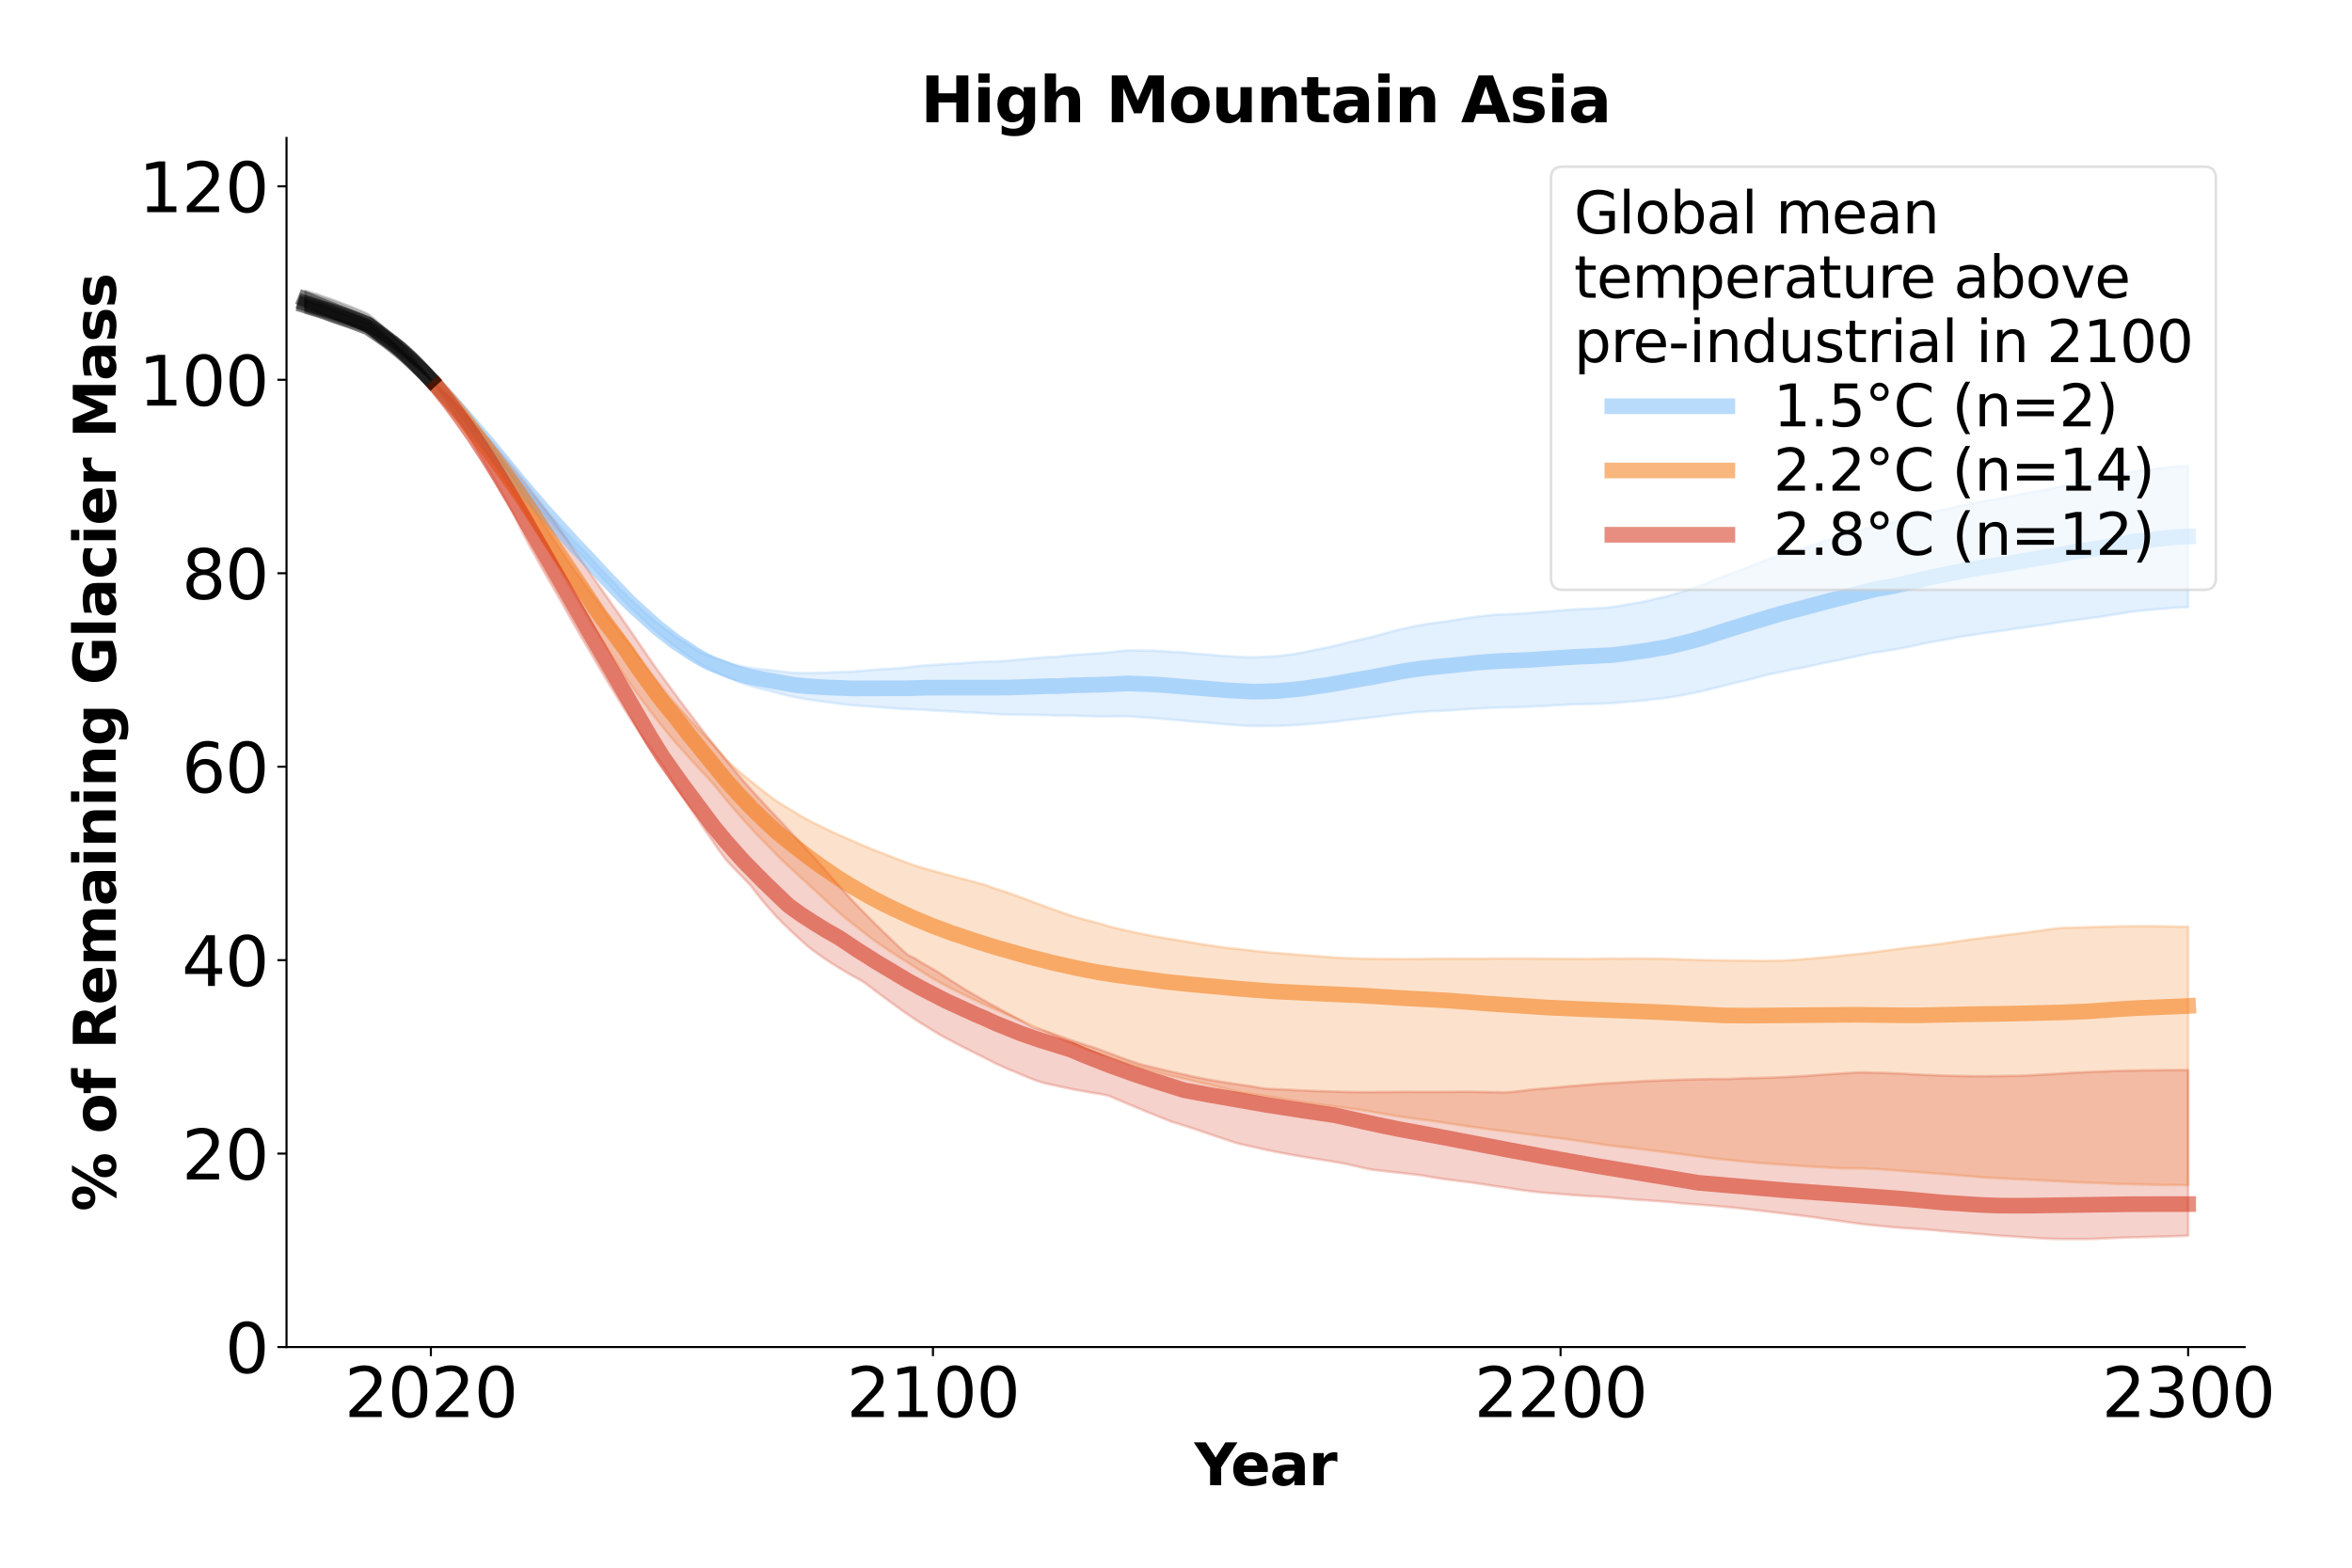 <?xml version="1.0" encoding="utf-8" standalone="no"?>
<!DOCTYPE svg PUBLIC "-//W3C//DTD SVG 1.1//EN"
  "http://www.w3.org/Graphics/SVG/1.1/DTD/svg11.dtd">
<svg xmlns:xlink="http://www.w3.org/1999/xlink" width="900pt" height="600pt" viewBox="0 0 900 600" xmlns="http://www.w3.org/2000/svg" version="1.1">
 <defs>
  <style type="text/css">*{stroke-linejoin: round; stroke-linecap: butt}</style>
 </defs>
 <g id="figure_1">
  <g id="patch_1">
   <path d="M 0 600 
L 900 600 
L 900 0 
L 0 0 
z
" style="fill: #ffffff"/>
  </g>
  <g id="axes_1">
   <g id="patch_2">
    <path d="M 109.64 515.56 
L 858.92 515.56 
L 858.92 52.8 
L 109.64 52.8 
z
" style="fill: #ffffff"/>
   </g>
   <g id="PolyCollection_1">
    <defs>
     <path id="md49cb34117" d="M 167.277 -452.269 
L 167.277 -451.977 
L 169.678 -449.271 
L 172.08 -446.555 
L 174.482 -443.755 
L 176.883 -440.882 
L 179.285 -437.972 
L 181.686 -435.043 
L 184.088 -432.212 
L 186.489 -429.354 
L 188.891 -426.47 
L 191.292 -423.506 
L 193.694 -420.486 
L 196.095 -417.413 
L 198.497 -414.554 
L 200.898 -411.703 
L 203.3 -408.872 
L 205.702 -406.023 
L 208.103 -403.242 
L 210.505 -400.55 
L 212.906 -397.838 
L 215.308 -395.185 
L 217.709 -392.539 
L 220.111 -389.962 
L 222.512 -387.447 
L 224.914 -384.889 
L 227.315 -382.244 
L 229.717 -379.675 
L 232.118 -377.085 
L 234.52 -374.53 
L 236.922 -371.974 
L 239.323 -369.525 
L 241.725 -367.101 
L 244.126 -364.833 
L 246.528 -362.549 
L 248.929 -360.319 
L 251.331 -358.163 
L 253.732 -356.165 
L 256.134 -354.258 
L 258.535 -352.327 
L 260.937 -350.629 
L 263.339 -348.928 
L 265.74 -347.285 
L 268.142 -345.762 
L 270.543 -344.375 
L 272.945 -343.164 
L 275.346 -342.082 
L 277.748 -341.01 
L 280.149 -339.965 
L 282.551 -339.017 
L 284.952 -338.191 
L 287.354 -337.386 
L 289.755 -336.736 
L 292.157 -336.153 
L 294.559 -335.547 
L 296.96 -334.917 
L 299.362 -334.301 
L 301.763 -333.718 
L 304.165 -333.178 
L 306.566 -332.728 
L 308.968 -332.328 
L 311.369 -331.959 
L 313.771 -331.624 
L 316.172 -331.274 
L 318.574 -331.012 
L 320.975 -330.696 
L 323.377 -330.376 
L 325.779 -330.116 
L 328.18 -329.921 
L 330.582 -329.73 
L 332.983 -329.577 
L 335.385 -329.434 
L 337.786 -329.23 
L 340.188 -329 
L 342.589 -328.832 
L 344.991 -328.673 
L 347.392 -328.569 
L 349.794 -328.486 
L 352.195 -328.396 
L 354.597 -328.262 
L 356.999 -328.102 
L 359.4 -327.967 
L 361.802 -327.847 
L 364.203 -327.735 
L 366.605 -327.555 
L 369.006 -327.403 
L 371.408 -327.306 
L 373.809 -327.192 
L 376.211 -327.052 
L 378.612 -326.896 
L 381.014 -326.704 
L 383.415 -326.56 
L 385.817 -326.519 
L 388.219 -326.495 
L 390.62 -326.454 
L 393.022 -326.416 
L 395.423 -326.385 
L 397.825 -326.342 
L 400.226 -326.297 
L 402.628 -326.209 
L 405.029 -326.109 
L 407.431 -326.157 
L 409.832 -326.117 
L 412.234 -326.048 
L 414.635 -325.947 
L 417.037 -325.895 
L 419.439 -325.828 
L 421.84 -325.774 
L 424.242 -325.77 
L 426.643 -325.82 
L 429.045 -325.867 
L 431.446 -325.83 
L 433.848 -325.702 
L 436.249 -325.495 
L 438.651 -325.34 
L 441.052 -325.208 
L 443.454 -325.006 
L 445.855 -324.786 
L 448.257 -324.55 
L 450.659 -324.375 
L 453.06 -324.16 
L 455.462 -323.879 
L 457.863 -323.705 
L 460.265 -323.531 
L 462.666 -323.372 
L 465.068 -323.133 
L 467.469 -322.903 
L 469.871 -322.727 
L 472.272 -322.563 
L 474.674 -322.352 
L 477.075 -322.195 
L 479.477 -322.135 
L 481.879 -322.111 
L 484.28 -322.145 
L 486.682 -322.151 
L 489.083 -322.172 
L 491.485 -322.275 
L 493.886 -322.347 
L 496.288 -322.53 
L 498.689 -322.666 
L 501.091 -322.917 
L 503.492 -323.121 
L 505.894 -323.296 
L 508.295 -323.506 
L 510.697 -323.763 
L 513.099 -324.063 
L 515.5 -324.386 
L 517.902 -324.659 
L 520.303 -324.889 
L 522.705 -325.149 
L 525.106 -325.427 
L 527.508 -325.726 
L 529.909 -326.039 
L 532.311 -326.379 
L 534.712 -326.638 
L 537.114 -326.907 
L 539.515 -327.143 
L 541.917 -327.407 
L 544.319 -327.553 
L 546.72 -327.738 
L 549.122 -327.85 
L 551.523 -327.93 
L 553.925 -328.069 
L 556.326 -328.241 
L 558.728 -328.397 
L 561.129 -328.566 
L 563.531 -328.71 
L 565.932 -328.847 
L 568.334 -328.98 
L 570.736 -329.097 
L 573.137 -329.175 
L 575.539 -329.216 
L 577.94 -329.266 
L 580.342 -329.299 
L 582.743 -329.42 
L 585.145 -329.481 
L 587.546 -329.646 
L 589.948 -329.752 
L 592.349 -329.855 
L 594.751 -330.029 
L 597.152 -330.141 
L 599.554 -330.286 
L 601.956 -330.39 
L 604.357 -330.469 
L 606.759 -330.516 
L 609.16 -330.569 
L 611.562 -330.637 
L 613.963 -330.724 
L 616.365 -330.838 
L 618.766 -331.007 
L 621.168 -331.249 
L 623.569 -331.456 
L 625.971 -331.635 
L 628.372 -331.844 
L 630.774 -332.097 
L 633.176 -332.424 
L 635.577 -332.652 
L 637.979 -332.95 
L 640.38 -333.368 
L 642.782 -333.733 
L 645.183 -334.202 
L 647.585 -334.667 
L 649.986 -335.167 
L 652.388 -335.706 
L 654.789 -336.336 
L 657.191 -336.919 
L 659.592 -337.519 
L 661.994 -338.12 
L 664.396 -338.721 
L 666.797 -339.275 
L 669.199 -339.859 
L 671.6 -340.491 
L 674.002 -341.122 
L 676.403 -341.71 
L 678.805 -342.237 
L 681.206 -342.731 
L 683.608 -343.256 
L 686.009 -343.811 
L 688.411 -344.205 
L 690.812 -344.678 
L 693.214 -345.171 
L 695.616 -345.712 
L 698.017 -346.27 
L 700.419 -346.753 
L 702.82 -347.182 
L 705.222 -347.706 
L 707.623 -348.226 
L 710.025 -348.726 
L 712.426 -349.268 
L 714.828 -349.813 
L 717.229 -350.229 
L 719.631 -350.575 
L 722.032 -350.934 
L 724.434 -351.291 
L 726.836 -351.742 
L 729.237 -352.206 
L 731.639 -352.684 
L 734.04 -353.193 
L 736.442 -353.733 
L 738.843 -354.202 
L 741.245 -354.643 
L 743.646 -355.074 
L 746.048 -355.489 
L 748.449 -355.966 
L 750.851 -356.368 
L 753.252 -356.749 
L 755.654 -357.131 
L 758.056 -357.491 
L 760.457 -357.807 
L 762.859 -358.123 
L 765.26 -358.441 
L 767.662 -358.79 
L 770.063 -359.162 
L 772.465 -359.547 
L 774.866 -359.872 
L 777.268 -360.215 
L 779.669 -360.562 
L 782.071 -360.849 
L 784.472 -361.21 
L 786.874 -361.602 
L 789.276 -361.987 
L 791.677 -362.349 
L 794.079 -362.679 
L 796.48 -362.941 
L 798.882 -363.288 
L 801.283 -363.601 
L 803.685 -363.916 
L 806.086 -364.28 
L 808.488 -364.703 
L 810.889 -365.059 
L 813.291 -365.442 
L 815.692 -365.886 
L 818.094 -366.118 
L 820.496 -366.364 
L 822.897 -366.599 
L 825.299 -366.815 
L 827.7 -367.003 
L 830.102 -367.216 
L 832.503 -367.391 
L 834.905 -367.499 
L 837.306 -367.599 
L 837.306 -421.698 
L 837.306 -421.698 
L 834.905 -421.564 
L 832.503 -421.435 
L 830.102 -421.206 
L 827.7 -420.905 
L 825.299 -420.654 
L 822.897 -420.375 
L 820.496 -420.08 
L 818.094 -419.74 
L 815.692 -419.413 
L 813.291 -418.741 
L 810.889 -418.168 
L 808.488 -417.662 
L 806.086 -417.085 
L 803.685 -416.577 
L 801.283 -416.151 
L 798.882 -415.75 
L 796.48 -415.307 
L 794.079 -414.951 
L 791.677 -414.476 
L 789.276 -413.962 
L 786.874 -413.425 
L 784.472 -412.88 
L 782.071 -412.402 
L 779.669 -412.05 
L 777.268 -411.598 
L 774.866 -411.146 
L 772.465 -410.696 
L 770.063 -410.154 
L 767.662 -409.649 
L 765.26 -409.206 
L 762.859 -408.803 
L 760.457 -408.405 
L 758.056 -408.014 
L 755.654 -407.573 
L 753.252 -407.084 
L 750.851 -406.598 
L 748.449 -406.057 
L 746.048 -405.431 
L 743.646 -404.944 
L 741.245 -404.442 
L 738.843 -403.909 
L 736.442 -403.328 
L 734.04 -402.608 
L 731.639 -401.91 
L 729.237 -401.27 
L 726.836 -400.655 
L 724.434 -400.024 
L 722.032 -399.549 
L 719.631 -399.051 
L 717.229 -398.572 
L 714.828 -398.003 
L 712.426 -397.214 
L 710.025 -396.423 
L 707.623 -395.7 
L 705.222 -394.955 
L 702.82 -394.192 
L 700.419 -393.558 
L 698.017 -392.841 
L 695.616 -391.992 
L 693.214 -391.164 
L 690.812 -390.393 
L 688.411 -389.663 
L 686.009 -389.037 
L 683.608 -388.212 
L 681.206 -387.425 
L 678.805 -386.657 
L 676.403 -385.875 
L 674.002 -384.98 
L 671.6 -384.028 
L 669.199 -383.077 
L 666.797 -382.18 
L 664.396 -381.317 
L 661.994 -380.396 
L 659.592 -379.445 
L 657.191 -378.475 
L 654.789 -377.535 
L 652.388 -376.532 
L 649.986 -375.638 
L 647.585 -374.787 
L 645.183 -373.989 
L 642.782 -373.198 
L 640.38 -372.524 
L 637.979 -371.801 
L 635.577 -371.236 
L 633.176 -370.75 
L 630.774 -370.131 
L 628.372 -369.615 
L 625.971 -369.205 
L 623.569 -368.829 
L 621.168 -368.404 
L 618.766 -367.948 
L 616.365 -367.628 
L 613.963 -367.388 
L 611.562 -367.207 
L 609.16 -367.071 
L 606.759 -366.965 
L 604.357 -366.87 
L 601.956 -366.731 
L 599.554 -366.582 
L 597.152 -366.366 
L 594.751 -366.207 
L 592.349 -365.966 
L 589.948 -365.797 
L 587.546 -365.624 
L 585.145 -365.354 
L 582.743 -365.238 
L 580.342 -365.059 
L 577.94 -364.967 
L 575.539 -364.859 
L 573.137 -364.769 
L 570.736 -364.587 
L 568.334 -364.346 
L 565.932 -364.072 
L 563.531 -363.759 
L 561.129 -363.428 
L 558.728 -363.029 
L 556.326 -362.656 
L 553.925 -362.268 
L 551.523 -361.918 
L 549.122 -361.637 
L 546.72 -361.296 
L 544.319 -360.866 
L 541.917 -360.491 
L 539.515 -359.93 
L 537.114 -359.417 
L 534.712 -358.854 
L 532.311 -358.284 
L 529.909 -357.587 
L 527.508 -356.923 
L 525.106 -356.273 
L 522.705 -355.69 
L 520.303 -355.137 
L 517.902 -354.625 
L 515.5 -354.062 
L 513.099 -353.425 
L 510.697 -352.839 
L 508.295 -352.29 
L 505.894 -351.803 
L 503.492 -351.346 
L 501.091 -350.852 
L 498.689 -350.317 
L 496.288 -349.915 
L 493.886 -349.478 
L 491.485 -349.208 
L 489.083 -348.914 
L 486.682 -348.741 
L 484.28 -348.618 
L 481.879 -348.502 
L 479.477 -348.448 
L 477.075 -348.445 
L 474.674 -348.558 
L 472.272 -348.727 
L 469.871 -348.845 
L 467.469 -348.988 
L 465.068 -349.228 
L 462.666 -349.476 
L 460.265 -349.622 
L 457.863 -349.788 
L 455.462 -349.977 
L 453.06 -350.301 
L 450.659 -350.449 
L 448.257 -350.553 
L 445.855 -350.729 
L 443.454 -350.881 
L 441.052 -351.005 
L 438.651 -351.01 
L 436.249 -351.022 
L 433.848 -351.083 
L 431.446 -351.065 
L 429.045 -350.888 
L 426.643 -350.596 
L 424.242 -350.315 
L 421.84 -350.092 
L 419.439 -349.92 
L 417.037 -349.751 
L 414.635 -349.556 
L 412.234 -349.434 
L 409.832 -349.259 
L 407.431 -349.02 
L 405.029 -348.674 
L 402.628 -348.578 
L 400.226 -348.458 
L 397.825 -348.278 
L 395.423 -348.085 
L 393.022 -347.852 
L 390.62 -347.632 
L 388.219 -347.424 
L 385.817 -347.191 
L 383.415 -346.947 
L 381.014 -346.855 
L 378.612 -346.822 
L 376.211 -346.725 
L 373.809 -346.601 
L 371.408 -346.433 
L 369.006 -346.241 
L 366.605 -346.105 
L 364.203 -346.002 
L 361.802 -345.814 
L 359.4 -345.65 
L 356.999 -345.492 
L 354.597 -345.371 
L 352.195 -345.18 
L 349.794 -344.903 
L 347.392 -344.612 
L 344.991 -344.361 
L 342.589 -344.184 
L 340.188 -344.014 
L 337.786 -343.899 
L 335.385 -343.754 
L 332.983 -343.532 
L 330.582 -343.315 
L 328.18 -343.14 
L 325.779 -342.945 
L 323.377 -342.828 
L 320.975 -342.787 
L 318.574 -342.73 
L 316.172 -342.566 
L 313.771 -342.524 
L 311.369 -342.442 
L 308.968 -342.397 
L 306.566 -342.396 
L 304.165 -342.483 
L 301.763 -342.69 
L 299.362 -342.948 
L 296.96 -343.241 
L 294.559 -343.551 
L 292.157 -343.803 
L 289.755 -344.035 
L 287.354 -344.341 
L 284.952 -344.821 
L 282.551 -345.327 
L 280.149 -345.964 
L 277.748 -346.732 
L 275.346 -347.538 
L 272.945 -348.333 
L 270.543 -349.287 
L 268.142 -350.458 
L 265.74 -351.773 
L 263.339 -353.236 
L 260.937 -354.763 
L 258.535 -356.284 
L 256.134 -358.074 
L 253.732 -359.831 
L 251.331 -361.687 
L 248.929 -363.736 
L 246.528 -365.84 
L 244.126 -368.009 
L 241.725 -370.169 
L 239.323 -372.512 
L 236.922 -374.897 
L 234.52 -377.408 
L 232.118 -379.931 
L 229.717 -382.483 
L 227.315 -385.005 
L 224.914 -387.596 
L 222.512 -390.083 
L 220.111 -392.535 
L 217.709 -395.062 
L 215.308 -397.643 
L 212.906 -400.232 
L 210.505 -402.885 
L 208.103 -405.509 
L 205.702 -408.262 
L 203.3 -411.079 
L 200.898 -413.87 
L 198.497 -416.677 
L 196.095 -419.492 
L 193.694 -422.531 
L 191.292 -425.51 
L 188.891 -428.412 
L 186.489 -431.188 
L 184.088 -433.928 
L 181.686 -436.606 
L 179.285 -439.356 
L 176.883 -442.022 
L 174.482 -444.679 
L 172.08 -447.285 
L 169.678 -449.801 
L 167.277 -452.269 
z
" style="stroke: #74b8f8; stroke-opacity: 0.2"/>
    </defs>
    <g clip-path="url(#pec88938f64)">
     <use xlink:href="#md49cb34117" x="0" y="600" style="fill: #74b8f8; fill-opacity: 0.2; stroke: #74b8f8; stroke-opacity: 0.2"/>
    </g>
   </g>
   <g id="PolyCollection_2">
    <defs>
     <path id="ma1edf33528" d="M 116.845 -484.942 
L 116.845 -481.188 
L 119.246 -480.44 
L 121.648 -479.762 
L 124.049 -478.998 
L 126.451 -478.132 
L 128.852 -477.287 
L 131.254 -476.479 
L 133.655 -475.733 
L 136.057 -474.919 
L 138.458 -474.121 
L 140.86 -473.293 
L 143.262 -471.795 
L 145.663 -470.284 
L 148.065 -468.738 
L 150.466 -467.024 
L 152.868 -465.24 
L 155.269 -463.33 
L 157.671 -461.268 
L 160.072 -459.11 
L 162.474 -456.967 
L 164.875 -454.648 
L 164.875 -454.648 
L 164.875 -454.648 
L 162.474 -457.267 
L 160.072 -459.696 
L 157.671 -462.146 
L 155.269 -464.442 
L 152.868 -466.612 
L 150.466 -468.658 
L 148.065 -470.665 
L 145.663 -472.503 
L 143.262 -474.292 
L 140.86 -476.089 
L 138.458 -477.089 
L 136.057 -478.076 
L 133.655 -479.046 
L 131.254 -479.92 
L 128.852 -480.756 
L 126.451 -481.652 
L 124.049 -482.608 
L 121.648 -483.495 
L 119.246 -484.236 
L 116.845 -484.942 
z
" style="stroke: #000000; stroke-opacity: 0.2"/>
    </defs>
    <g clip-path="url(#pec88938f64)">
     <use xlink:href="#ma1edf33528" x="0" y="600" style="fill-opacity: 0.2; stroke: #000000; stroke-opacity: 0.2"/>
    </g>
   </g>
   <g id="PolyCollection_3">
    <defs>
     <path id="m5c1bfd1738" d="M 167.277 -452.532 
L 167.277 -451.832 
L 169.678 -449.025 
L 172.08 -446.122 
L 174.482 -443.116 
L 176.883 -439.988 
L 179.285 -436.717 
L 181.686 -433.29 
L 184.088 -429.816 
L 186.489 -426.286 
L 188.891 -422.707 
L 191.292 -419.102 
L 193.694 -415.486 
L 196.095 -411.814 
L 198.497 -408.05 
L 200.898 -404.137 
L 203.3 -400.124 
L 205.702 -396.133 
L 208.103 -392.203 
L 210.505 -388.241 
L 212.906 -384.176 
L 215.308 -380.107 
L 217.709 -376.046 
L 220.111 -372.025 
L 222.512 -367.984 
L 224.914 -364.028 
L 227.315 -360.082 
L 229.717 -356.164 
L 232.118 -352.3 
L 234.52 -348.429 
L 236.922 -344.585 
L 239.323 -340.912 
L 241.725 -337.448 
L 244.126 -334.078 
L 246.528 -330.877 
L 248.929 -327.702 
L 251.331 -324.6 
L 253.732 -321.54 
L 256.134 -318.6 
L 258.535 -315.786 
L 260.937 -313.084 
L 263.339 -310.414 
L 265.74 -307.723 
L 268.142 -305.087 
L 270.543 -302.609 
L 272.945 -299.943 
L 275.346 -296.974 
L 277.748 -294.021 
L 280.149 -291.167 
L 282.551 -288.415 
L 284.952 -285.652 
L 287.354 -283.021 
L 289.755 -280.46 
L 292.157 -277.986 
L 294.559 -275.544 
L 296.96 -273.074 
L 299.362 -270.694 
L 301.763 -268.43 
L 304.165 -266.192 
L 306.566 -263.991 
L 308.968 -261.845 
L 311.369 -259.619 
L 313.771 -257.401 
L 316.172 -255.211 
L 318.574 -252.969 
L 320.975 -250.823 
L 323.377 -248.752 
L 325.779 -246.848 
L 328.18 -244.968 
L 330.582 -243.096 
L 332.983 -241.232 
L 335.385 -239.411 
L 337.786 -237.787 
L 340.188 -236.18 
L 342.589 -234.621 
L 344.991 -233.101 
L 347.392 -231.576 
L 349.794 -230.009 
L 352.195 -228.442 
L 354.597 -226.921 
L 356.999 -225.488 
L 359.4 -224.121 
L 361.802 -222.818 
L 364.203 -221.577 
L 366.605 -220.355 
L 369.006 -219.185 
L 371.408 -218.059 
L 373.809 -216.874 
L 376.211 -215.716 
L 378.612 -214.628 
L 381.014 -213.57 
L 383.415 -212.532 
L 385.817 -211.484 
L 388.219 -210.459 
L 390.62 -209.406 
L 393.022 -208.331 
L 395.423 -207.298 
L 397.825 -206.205 
L 400.226 -205.128 
L 402.628 -204.011 
L 405.029 -202.934 
L 407.431 -201.879 
L 409.832 -200.891 
L 412.234 -199.859 
L 414.635 -198.891 
L 417.037 -197.964 
L 419.439 -197.063 
L 421.84 -196.237 
L 424.242 -195.454 
L 426.643 -194.623 
L 429.045 -193.806 
L 431.446 -193.022 
L 433.848 -192.25 
L 436.249 -191.474 
L 438.651 -190.748 
L 441.052 -190.07 
L 443.454 -189.374 
L 445.855 -188.78 
L 448.257 -188.219 
L 450.659 -187.672 
L 453.06 -187.124 
L 455.462 -186.559 
L 457.863 -185.966 
L 460.265 -185.412 
L 462.666 -184.867 
L 465.068 -184.304 
L 467.469 -183.701 
L 469.871 -183.071 
L 472.272 -182.451 
L 474.674 -181.934 
L 477.075 -181.542 
L 479.477 -181.189 
L 481.879 -180.845 
L 484.28 -180.485 
L 486.682 -180.125 
L 489.083 -179.746 
L 491.485 -179.343 
L 493.886 -178.942 
L 496.288 -178.536 
L 498.689 -178.129 
L 501.091 -177.783 
L 503.492 -177.446 
L 505.894 -177.134 
L 508.295 -176.816 
L 510.697 -176.498 
L 513.099 -176.208 
L 515.5 -175.907 
L 517.902 -175.581 
L 520.303 -175.241 
L 522.705 -174.87 
L 525.106 -174.449 
L 527.508 -174.032 
L 529.909 -173.61 
L 532.311 -173.19 
L 534.712 -172.807 
L 537.114 -172.436 
L 539.515 -172.102 
L 541.917 -171.78 
L 544.319 -171.46 
L 546.72 -171.172 
L 549.122 -170.817 
L 551.523 -170.462 
L 553.925 -170.104 
L 556.326 -169.745 
L 558.728 -169.376 
L 561.129 -168.994 
L 563.531 -168.649 
L 565.932 -168.325 
L 568.334 -167.98 
L 570.736 -167.661 
L 573.137 -167.369 
L 575.539 -167.084 
L 577.94 -166.772 
L 580.342 -166.461 
L 582.743 -166.117 
L 585.145 -165.814 
L 587.546 -165.509 
L 589.948 -165.184 
L 592.349 -164.88 
L 594.751 -164.571 
L 597.152 -164.303 
L 599.554 -164.012 
L 601.956 -163.654 
L 604.357 -163.3 
L 606.759 -162.965 
L 609.16 -162.605 
L 611.562 -162.219 
L 613.963 -161.851 
L 616.365 -161.539 
L 618.766 -161.237 
L 621.168 -160.995 
L 623.569 -160.723 
L 625.971 -160.425 
L 628.372 -160.14 
L 630.774 -159.831 
L 633.176 -159.504 
L 635.577 -159.208 
L 637.979 -158.929 
L 640.38 -158.636 
L 642.782 -158.333 
L 645.183 -158.011 
L 647.585 -157.693 
L 649.986 -157.382 
L 652.388 -157.077 
L 654.789 -156.75 
L 657.191 -156.467 
L 659.592 -156.22 
L 661.994 -155.987 
L 664.396 -155.746 
L 666.797 -155.513 
L 669.199 -155.278 
L 671.6 -155.044 
L 674.002 -154.864 
L 676.403 -154.676 
L 678.805 -154.491 
L 681.206 -154.33 
L 683.608 -154.152 
L 686.009 -153.984 
L 688.411 -153.811 
L 690.812 -153.655 
L 693.214 -153.499 
L 695.616 -153.358 
L 698.017 -153.248 
L 700.419 -153.098 
L 702.82 -152.959 
L 705.222 -152.827 
L 707.623 -152.844 
L 710.025 -152.831 
L 712.426 -152.793 
L 714.828 -152.71 
L 717.229 -152.591 
L 719.631 -152.463 
L 722.032 -152.272 
L 724.434 -152.09 
L 726.836 -151.929 
L 729.237 -151.753 
L 731.639 -151.566 
L 734.04 -151.375 
L 736.442 -151.202 
L 738.843 -151.002 
L 741.245 -150.818 
L 743.646 -150.641 
L 746.048 -150.456 
L 748.449 -150.263 
L 750.851 -150.069 
L 753.252 -149.861 
L 755.654 -149.645 
L 758.056 -149.447 
L 760.457 -149.275 
L 762.859 -149.153 
L 765.26 -149.031 
L 767.662 -148.906 
L 770.063 -148.799 
L 772.465 -148.671 
L 774.866 -148.56 
L 777.268 -148.458 
L 779.669 -148.325 
L 782.071 -148.179 
L 784.472 -148.052 
L 786.874 -147.93 
L 789.276 -147.802 
L 791.677 -147.663 
L 794.079 -147.53 
L 796.48 -147.429 
L 798.882 -147.342 
L 801.283 -147.291 
L 803.685 -147.212 
L 806.086 -147.083 
L 808.488 -146.981 
L 810.889 -146.881 
L 813.291 -146.802 
L 815.692 -146.751 
L 818.094 -146.688 
L 820.496 -146.643 
L 822.897 -146.581 
L 825.299 -146.519 
L 827.7 -146.489 
L 830.102 -146.469 
L 832.503 -146.429 
L 834.905 -146.408 
L 837.306 -146.419 
L 837.306 -245.291 
L 837.306 -245.291 
L 834.905 -245.309 
L 832.503 -245.366 
L 830.102 -245.411 
L 827.7 -245.471 
L 825.299 -245.506 
L 822.897 -245.53 
L 820.496 -245.528 
L 818.094 -245.514 
L 815.692 -245.49 
L 813.291 -245.479 
L 810.889 -245.44 
L 808.488 -245.396 
L 806.086 -245.342 
L 803.685 -245.279 
L 801.283 -245.208 
L 798.882 -245.125 
L 796.48 -245.051 
L 794.079 -244.973 
L 791.677 -244.921 
L 789.276 -244.861 
L 786.874 -244.655 
L 784.472 -244.345 
L 782.071 -244.018 
L 779.669 -243.678 
L 777.268 -243.352 
L 774.866 -243.044 
L 772.465 -242.739 
L 770.063 -242.444 
L 767.662 -242.17 
L 765.26 -241.855 
L 762.859 -241.556 
L 760.457 -241.263 
L 758.056 -240.941 
L 755.654 -240.626 
L 753.252 -240.319 
L 750.851 -239.978 
L 748.449 -239.618 
L 746.048 -239.268 
L 743.646 -238.91 
L 741.245 -238.587 
L 738.843 -238.27 
L 736.442 -238.007 
L 734.04 -237.757 
L 731.639 -237.481 
L 729.237 -237.188 
L 726.836 -236.873 
L 724.434 -236.588 
L 722.032 -236.263 
L 719.631 -235.943 
L 717.229 -235.616 
L 714.828 -235.316 
L 712.426 -235.03 
L 710.025 -234.784 
L 707.623 -234.545 
L 705.222 -234.282 
L 702.82 -234.037 
L 700.419 -233.802 
L 698.017 -233.585 
L 695.616 -233.366 
L 693.214 -233.134 
L 690.812 -232.944 
L 688.411 -232.76 
L 686.009 -232.576 
L 683.608 -232.443 
L 681.206 -232.346 
L 678.805 -232.305 
L 676.403 -232.267 
L 674.002 -232.259 
L 671.6 -232.274 
L 669.199 -232.328 
L 666.797 -232.35 
L 664.396 -232.369 
L 661.994 -232.397 
L 659.592 -232.428 
L 657.191 -232.472 
L 654.789 -232.514 
L 652.388 -232.542 
L 649.986 -232.584 
L 647.585 -232.665 
L 645.183 -232.757 
L 642.782 -232.841 
L 640.38 -232.924 
L 637.979 -233.003 
L 635.577 -233.051 
L 633.176 -233.09 
L 630.774 -233.122 
L 628.372 -233.128 
L 625.971 -233.137 
L 623.569 -233.134 
L 621.168 -233.107 
L 618.766 -233.114 
L 616.365 -233.138 
L 613.963 -233.105 
L 611.562 -233.06 
L 609.16 -233.006 
L 606.759 -232.98 
L 604.357 -233.005 
L 601.956 -233.016 
L 599.554 -233.016 
L 597.152 -233.038 
L 594.751 -233.048 
L 592.349 -233.049 
L 589.948 -233.088 
L 587.546 -233.118 
L 585.145 -233.139 
L 582.743 -233.122 
L 580.342 -233.135 
L 577.94 -233.145 
L 575.539 -233.14 
L 573.137 -233.161 
L 570.736 -233.135 
L 568.334 -233.084 
L 565.932 -233.057 
L 563.531 -233.066 
L 561.129 -233.101 
L 558.728 -233.116 
L 556.326 -233.102 
L 553.925 -233.088 
L 551.523 -233.084 
L 549.122 -233.057 
L 546.72 -233.024 
L 544.319 -232.994 
L 541.917 -232.948 
L 539.515 -232.946 
L 537.114 -232.932 
L 534.712 -232.948 
L 532.311 -232.964 
L 529.909 -232.991 
L 527.508 -233.001 
L 525.106 -233.007 
L 522.705 -233.063 
L 520.303 -233.13 
L 517.902 -233.213 
L 515.5 -233.269 
L 513.099 -233.396 
L 510.697 -233.527 
L 508.295 -233.692 
L 505.894 -233.907 
L 503.492 -234.081 
L 501.091 -234.26 
L 498.689 -234.425 
L 496.288 -234.64 
L 493.886 -234.827 
L 491.485 -235.022 
L 489.083 -235.202 
L 486.682 -235.393 
L 484.28 -235.638 
L 481.879 -235.863 
L 479.477 -236.137 
L 477.075 -236.423 
L 474.674 -236.68 
L 472.272 -236.952 
L 469.871 -237.193 
L 467.469 -237.489 
L 465.068 -237.841 
L 462.666 -238.217 
L 460.265 -238.592 
L 457.863 -238.961 
L 455.462 -239.348 
L 453.06 -239.74 
L 450.659 -240.16 
L 448.257 -240.545 
L 445.855 -240.934 
L 443.454 -241.333 
L 441.052 -241.782 
L 438.651 -242.278 
L 436.249 -242.72 
L 433.848 -243.203 
L 431.446 -243.752 
L 429.045 -244.328 
L 426.643 -244.862 
L 424.242 -245.485 
L 421.84 -246.219 
L 419.439 -246.909 
L 417.037 -247.536 
L 414.635 -248.157 
L 412.234 -248.82 
L 409.832 -249.565 
L 407.431 -250.374 
L 405.029 -251.242 
L 402.628 -252.083 
L 400.226 -252.945 
L 397.825 -253.842 
L 395.423 -254.729 
L 393.022 -255.654 
L 390.62 -256.539 
L 388.219 -257.419 
L 385.817 -258.293 
L 383.415 -259.084 
L 381.014 -259.852 
L 378.612 -260.728 
L 376.211 -261.568 
L 373.809 -262.179 
L 371.408 -262.828 
L 369.006 -263.472 
L 366.605 -264.113 
L 364.203 -264.756 
L 361.802 -265.392 
L 359.4 -266.058 
L 356.999 -266.713 
L 354.597 -267.39 
L 352.195 -268.098 
L 349.794 -268.851 
L 347.392 -269.704 
L 344.991 -270.592 
L 342.589 -271.504 
L 340.188 -272.461 
L 337.786 -273.411 
L 335.385 -274.306 
L 332.983 -275.305 
L 330.582 -276.306 
L 328.18 -277.32 
L 325.779 -278.386 
L 323.377 -279.455 
L 320.975 -280.451 
L 318.574 -281.556 
L 316.172 -282.708 
L 313.771 -283.902 
L 311.369 -285.027 
L 308.968 -286.31 
L 306.566 -287.664 
L 304.165 -289.144 
L 301.763 -290.582 
L 299.362 -292.01 
L 296.96 -293.57 
L 294.559 -295.337 
L 292.157 -297.167 
L 289.755 -299.06 
L 287.354 -300.972 
L 284.952 -302.959 
L 282.551 -304.997 
L 280.149 -307.133 
L 277.748 -309.389 
L 275.346 -312.241 
L 272.945 -315.074 
L 270.543 -317.563 
L 268.142 -320.129 
L 265.74 -322.669 
L 263.339 -325.248 
L 260.937 -327.972 
L 258.535 -330.645 
L 256.134 -333.337 
L 253.732 -336.39 
L 251.331 -339.466 
L 248.929 -342.627 
L 246.528 -345.921 
L 244.126 -349.124 
L 241.725 -352.325 
L 239.323 -355.38 
L 236.922 -358.439 
L 234.52 -361.54 
L 232.118 -364.849 
L 229.717 -368.392 
L 227.315 -371.49 
L 224.914 -374.694 
L 222.512 -378.021 
L 220.111 -381.348 
L 217.709 -384.771 
L 215.308 -388.295 
L 212.906 -391.954 
L 210.505 -395.59 
L 208.103 -399.293 
L 205.702 -403.006 
L 203.3 -406.754 
L 200.898 -410.325 
L 198.497 -414.005 
L 196.095 -417.648 
L 193.694 -421.252 
L 191.292 -424.714 
L 188.891 -428.013 
L 186.489 -431.211 
L 184.088 -434.328 
L 181.686 -437.304 
L 179.285 -440.201 
L 176.883 -442.897 
L 174.482 -445.439 
L 172.08 -447.947 
L 169.678 -450.287 
L 167.277 -452.532 
z
" style="stroke: #f47100; stroke-opacity: 0.2"/>
    </defs>
    <g clip-path="url(#pec88938f64)">
     <use xlink:href="#m5c1bfd1738" x="0" y="600" style="fill: #f47100; fill-opacity: 0.2; stroke: #f47100; stroke-opacity: 0.2"/>
    </g>
   </g>
   <g id="PolyCollection_4">
    <defs>
     <path id="m1976747e2e" d="M 116.845 -486.784 
L 116.845 -480.263 
L 119.246 -479.492 
L 121.648 -478.844 
L 124.049 -478.139 
L 126.451 -477.315 
L 128.852 -476.492 
L 131.254 -475.698 
L 133.655 -475.014 
L 136.057 -474.277 
L 138.458 -473.571 
L 140.86 -472.829 
L 143.262 -471.478 
L 145.663 -469.994 
L 148.065 -468.358 
L 150.466 -466.538 
L 152.868 -464.603 
L 155.269 -462.686 
L 157.671 -460.796 
L 160.072 -458.82 
L 162.474 -456.781 
L 164.875 -454.648 
L 164.875 -454.648 
L 164.875 -454.648 
L 162.474 -457.337 
L 160.072 -459.965 
L 157.671 -462.449 
L 155.269 -464.761 
L 152.868 -466.981 
L 150.466 -469.196 
L 148.065 -471.275 
L 145.663 -473.374 
L 143.262 -475.362 
L 140.86 -477.325 
L 138.458 -478.417 
L 136.057 -479.485 
L 133.655 -480.523 
L 131.254 -481.486 
L 128.852 -482.502 
L 126.451 -483.514 
L 124.049 -484.455 
L 121.648 -485.311 
L 119.246 -486.126 
L 116.845 -486.784 
z
" style="stroke: #000000; stroke-opacity: 0.2"/>
    </defs>
    <g clip-path="url(#pec88938f64)">
     <use xlink:href="#m1976747e2e" x="0" y="600" style="fill-opacity: 0.2; stroke: #000000; stroke-opacity: 0.2"/>
    </g>
   </g>
   <g id="PolyCollection_5">
    <defs>
     <path id="m5d716119f6" d="M 167.277 -452.38 
L 167.277 -451.384 
L 169.678 -448.016 
L 172.08 -444.469 
L 174.482 -440.775 
L 176.883 -437.011 
L 179.285 -433.146 
L 181.686 -429.156 
L 184.088 -425.035 
L 186.489 -420.906 
L 188.891 -416.755 
L 191.292 -412.527 
L 193.694 -408.356 
L 196.095 -403.943 
L 198.497 -399.105 
L 200.898 -394.312 
L 203.3 -389.897 
L 205.702 -385.611 
L 208.103 -381.31 
L 210.505 -377.116 
L 212.906 -372.987 
L 215.308 -368.758 
L 217.709 -364.441 
L 220.111 -360.209 
L 222.512 -356.086 
L 224.914 -352.028 
L 227.315 -347.879 
L 229.717 -343.756 
L 232.118 -339.751 
L 234.52 -335.797 
L 236.922 -331.855 
L 239.323 -327.949 
L 241.725 -324.184 
L 244.126 -320.493 
L 246.528 -316.898 
L 248.929 -313.418 
L 251.331 -310.028 
L 253.732 -306.678 
L 256.134 -302.879 
L 258.535 -299.087 
L 260.937 -295.416 
L 263.339 -291.816 
L 265.74 -288.283 
L 268.142 -284.683 
L 270.543 -281.178 
L 272.945 -277.713 
L 275.346 -274.262 
L 277.748 -270.992 
L 280.149 -268.402 
L 282.551 -265.902 
L 284.952 -263.477 
L 287.354 -260.913 
L 289.755 -257.767 
L 292.157 -254.804 
L 294.559 -252.022 
L 296.96 -249.308 
L 299.362 -246.881 
L 301.763 -244.552 
L 304.165 -242.255 
L 306.566 -240.068 
L 308.968 -237.927 
L 311.369 -236.053 
L 313.771 -234.325 
L 316.172 -232.684 
L 318.574 -231.108 
L 320.975 -229.618 
L 323.377 -228.155 
L 325.779 -226.771 
L 328.18 -225.472 
L 330.582 -224.063 
L 332.983 -222.279 
L 335.385 -220.433 
L 337.786 -218.654 
L 340.188 -216.889 
L 342.589 -215.133 
L 344.991 -213.406 
L 347.392 -211.709 
L 349.794 -210.093 
L 352.195 -208.535 
L 354.597 -207.053 
L 356.999 -205.575 
L 359.4 -204.107 
L 361.802 -202.771 
L 364.203 -201.529 
L 366.605 -200.266 
L 369.006 -199.014 
L 371.408 -197.808 
L 373.809 -196.622 
L 376.211 -195.416 
L 378.612 -194.201 
L 381.014 -192.974 
L 383.415 -191.873 
L 385.817 -190.791 
L 388.219 -189.815 
L 390.62 -188.792 
L 393.022 -187.798 
L 395.423 -186.815 
L 397.825 -185.98 
L 400.226 -185.321 
L 402.628 -184.802 
L 405.029 -184.271 
L 407.431 -183.742 
L 409.832 -183.238 
L 412.234 -182.805 
L 414.635 -182.356 
L 417.037 -181.935 
L 419.439 -181.518 
L 421.84 -181.159 
L 424.242 -180.624 
L 426.643 -179.602 
L 429.045 -178.584 
L 431.446 -177.569 
L 433.848 -176.571 
L 436.249 -175.574 
L 438.651 -174.576 
L 441.052 -173.591 
L 443.454 -172.616 
L 445.855 -171.634 
L 448.257 -170.708 
L 450.659 -169.986 
L 453.06 -169.21 
L 455.462 -168.444 
L 457.863 -167.678 
L 460.265 -166.834 
L 462.666 -166.006 
L 465.068 -165.194 
L 467.469 -164.4 
L 469.871 -163.616 
L 472.272 -162.772 
L 474.674 -162.111 
L 477.075 -161.598 
L 479.477 -161.06 
L 481.879 -160.503 
L 484.28 -159.977 
L 486.682 -159.478 
L 489.083 -158.992 
L 491.485 -158.534 
L 493.886 -158.091 
L 496.288 -157.674 
L 498.689 -157.266 
L 501.091 -156.86 
L 503.492 -156.47 
L 505.894 -156.078 
L 508.295 -155.706 
L 510.697 -155.317 
L 513.099 -154.91 
L 515.5 -154.45 
L 517.902 -153.892 
L 520.303 -153.335 
L 522.705 -152.781 
L 525.106 -152.295 
L 527.508 -152.055 
L 529.909 -151.768 
L 532.311 -151.475 
L 534.712 -151.225 
L 537.114 -150.964 
L 539.515 -150.692 
L 541.917 -150.4 
L 544.319 -150.111 
L 546.72 -149.667 
L 549.122 -149.268 
L 551.523 -148.891 
L 553.925 -148.556 
L 556.326 -148.249 
L 558.728 -147.956 
L 561.129 -147.647 
L 563.531 -147.354 
L 565.932 -146.98 
L 568.334 -146.62 
L 570.736 -146.241 
L 573.137 -145.897 
L 575.539 -145.535 
L 577.94 -145.168 
L 580.342 -144.796 
L 582.743 -144.45 
L 585.145 -144.135 
L 587.546 -143.853 
L 589.948 -143.595 
L 592.349 -143.381 
L 594.751 -143.212 
L 597.152 -143.009 
L 599.554 -142.819 
L 601.956 -142.622 
L 604.357 -142.435 
L 606.759 -142.269 
L 609.16 -142.159 
L 611.562 -142.036 
L 613.963 -141.894 
L 616.365 -141.681 
L 618.766 -141.486 
L 621.168 -141.247 
L 623.569 -141.031 
L 625.971 -140.854 
L 628.372 -140.697 
L 630.774 -140.548 
L 633.176 -140.363 
L 635.577 -140.191 
L 637.979 -140.015 
L 640.38 -139.788 
L 642.782 -139.518 
L 645.183 -139.302 
L 647.585 -139.12 
L 649.986 -138.974 
L 652.388 -138.776 
L 654.789 -138.572 
L 657.191 -138.367 
L 659.592 -138.145 
L 661.994 -137.92 
L 664.396 -137.689 
L 666.797 -137.415 
L 669.199 -137.137 
L 671.6 -136.863 
L 674.002 -136.585 
L 676.403 -136.311 
L 678.805 -136.01 
L 681.206 -135.726 
L 683.608 -135.431 
L 686.009 -135.121 
L 688.411 -134.838 
L 690.812 -134.54 
L 693.214 -134.24 
L 695.616 -133.907 
L 698.017 -133.532 
L 700.419 -133.193 
L 702.82 -132.868 
L 705.222 -132.513 
L 707.623 -132.16 
L 710.025 -131.836 
L 712.426 -131.514 
L 714.828 -131.252 
L 717.229 -131.019 
L 719.631 -130.777 
L 722.032 -130.536 
L 724.434 -130.309 
L 726.836 -130.125 
L 729.237 -129.962 
L 731.639 -129.785 
L 734.04 -129.622 
L 736.442 -129.449 
L 738.843 -129.267 
L 741.245 -129.053 
L 743.646 -128.834 
L 746.048 -128.63 
L 748.449 -128.434 
L 750.851 -128.243 
L 753.252 -128.042 
L 755.654 -127.854 
L 758.056 -127.649 
L 760.457 -127.464 
L 762.859 -127.26 
L 765.26 -127.063 
L 767.662 -126.91 
L 770.063 -126.778 
L 772.465 -126.616 
L 774.866 -126.455 
L 777.268 -126.264 
L 779.669 -126.134 
L 782.071 -125.996 
L 784.472 -125.88 
L 786.874 -125.811 
L 789.276 -125.775 
L 791.677 -125.779 
L 794.079 -125.784 
L 796.48 -125.783 
L 798.882 -125.789 
L 801.283 -125.826 
L 803.685 -125.96 
L 806.086 -126.065 
L 808.488 -126.163 
L 810.889 -126.256 
L 813.291 -126.354 
L 815.692 -126.428 
L 818.094 -126.461 
L 820.496 -126.523 
L 822.897 -126.581 
L 825.299 -126.666 
L 827.7 -126.716 
L 830.102 -126.794 
L 832.503 -126.868 
L 834.905 -126.952 
L 837.306 -127.034 
L 837.306 -190.422 
L 837.306 -190.422 
L 834.905 -190.461 
L 832.503 -190.46 
L 830.102 -190.442 
L 827.7 -190.417 
L 825.299 -190.38 
L 822.897 -190.377 
L 820.496 -190.349 
L 818.094 -190.297 
L 815.692 -190.24 
L 813.291 -190.188 
L 810.889 -190.127 
L 808.488 -190.068 
L 806.086 -189.985 
L 803.685 -189.879 
L 801.283 -189.796 
L 798.882 -189.695 
L 796.48 -189.586 
L 794.079 -189.47 
L 791.677 -189.336 
L 789.276 -189.169 
L 786.874 -189.005 
L 784.472 -188.867 
L 782.071 -188.734 
L 779.669 -188.617 
L 777.268 -188.486 
L 774.866 -188.351 
L 772.465 -188.264 
L 770.063 -188.229 
L 767.662 -188.211 
L 765.26 -188.178 
L 762.859 -188.168 
L 760.457 -188.118 
L 758.056 -188.106 
L 755.654 -188.115 
L 753.252 -188.162 
L 750.851 -188.197 
L 748.449 -188.229 
L 746.048 -188.285 
L 743.646 -188.36 
L 741.245 -188.435 
L 738.843 -188.546 
L 736.442 -188.62 
L 734.04 -188.738 
L 731.639 -188.85 
L 729.237 -189.01 
L 726.836 -189.133 
L 724.434 -189.229 
L 722.032 -189.323 
L 719.631 -189.381 
L 717.229 -189.43 
L 714.828 -189.499 
L 712.426 -189.569 
L 710.025 -189.47 
L 707.623 -189.368 
L 705.222 -189.183 
L 702.82 -189.027 
L 700.419 -188.893 
L 698.017 -188.727 
L 695.616 -188.563 
L 693.214 -188.38 
L 690.812 -188.2 
L 688.411 -188.065 
L 686.009 -187.941 
L 683.608 -187.832 
L 681.206 -187.688 
L 678.805 -187.581 
L 676.403 -187.522 
L 674.002 -187.477 
L 671.6 -187.403 
L 669.199 -187.368 
L 666.797 -187.277 
L 664.396 -187.169 
L 661.994 -187.062 
L 659.592 -187.016 
L 657.191 -187.046 
L 654.789 -187.026 
L 652.388 -186.972 
L 649.986 -186.908 
L 647.585 -186.843 
L 645.183 -186.817 
L 642.782 -186.754 
L 640.38 -186.658 
L 637.979 -186.554 
L 635.577 -186.465 
L 633.176 -186.381 
L 630.774 -186.311 
L 628.372 -186.193 
L 625.971 -186.033 
L 623.569 -185.906 
L 621.168 -185.735 
L 618.766 -185.583 
L 616.365 -185.453 
L 613.963 -185.346 
L 611.562 -185.194 
L 609.16 -184.969 
L 606.759 -184.766 
L 604.357 -184.565 
L 601.956 -184.372 
L 599.554 -184.191 
L 597.152 -183.94 
L 594.751 -183.717 
L 592.349 -183.511 
L 589.948 -183.33 
L 587.546 -183.109 
L 585.145 -182.873 
L 582.743 -182.561 
L 580.342 -182.283 
L 577.94 -182.022 
L 575.539 -181.88 
L 573.137 -181.959 
L 570.736 -182.017 
L 568.334 -182.064 
L 565.932 -182.089 
L 563.531 -182.135 
L 561.129 -182.156 
L 558.728 -182.164 
L 556.326 -182.121 
L 553.925 -182.105 
L 551.523 -182.089 
L 549.122 -182.078 
L 546.72 -182.095 
L 544.319 -182.082 
L 541.917 -182.085 
L 539.515 -182.112 
L 537.114 -182.11 
L 534.712 -182.096 
L 532.311 -182.064 
L 529.909 -182.057 
L 527.508 -182.069 
L 525.106 -182.021 
L 522.705 -182.008 
L 520.303 -182.017 
L 517.902 -182.047 
L 515.5 -182.083 
L 513.099 -182.146 
L 510.697 -182.211 
L 508.295 -182.301 
L 505.894 -182.38 
L 503.492 -182.443 
L 501.091 -182.523 
L 498.689 -182.618 
L 496.288 -182.749 
L 493.886 -182.888 
L 491.485 -183.014 
L 489.083 -183.113 
L 486.682 -183.206 
L 484.28 -183.341 
L 481.879 -183.683 
L 479.477 -184.12 
L 477.075 -184.491 
L 474.674 -184.85 
L 472.272 -185.207 
L 469.871 -185.577 
L 467.469 -185.954 
L 465.068 -186.331 
L 462.666 -186.751 
L 460.265 -187.222 
L 457.863 -187.683 
L 455.462 -188.217 
L 453.06 -188.762 
L 450.659 -189.288 
L 448.257 -189.825 
L 445.855 -190.378 
L 443.454 -190.949 
L 441.052 -191.514 
L 438.651 -192.098 
L 436.249 -192.742 
L 433.848 -193.529 
L 431.446 -194.344 
L 429.045 -195.216 
L 426.643 -196.128 
L 424.242 -196.985 
L 421.84 -197.872 
L 419.439 -198.77 
L 417.037 -199.562 
L 414.635 -200.33 
L 412.234 -201.099 
L 409.832 -201.906 
L 407.431 -202.735 
L 405.029 -203.568 
L 402.628 -204.413 
L 400.226 -205.271 
L 397.825 -205.967 
L 395.423 -206.759 
L 393.022 -208.061 
L 390.62 -209.417 
L 388.219 -210.735 
L 385.817 -212.045 
L 383.415 -213.344 
L 381.014 -214.64 
L 378.612 -215.932 
L 376.211 -217.303 
L 373.809 -218.663 
L 371.408 -220.055 
L 369.006 -221.469 
L 366.605 -223.01 
L 364.203 -224.546 
L 361.802 -226.061 
L 359.4 -227.664 
L 356.999 -229.107 
L 354.597 -230.436 
L 352.195 -231.859 
L 349.794 -233.378 
L 347.392 -234.474 
L 344.991 -236.651 
L 342.589 -238.921 
L 340.188 -241.249 
L 337.786 -243.555 
L 335.385 -245.884 
L 332.983 -248.279 
L 330.582 -250.751 
L 328.18 -253.212 
L 325.779 -255.735 
L 323.377 -258.356 
L 320.975 -261.051 
L 318.574 -263.743 
L 316.172 -266.476 
L 313.771 -269.243 
L 311.369 -271.927 
L 308.968 -274.54 
L 306.566 -277.162 
L 304.165 -279.77 
L 301.763 -282.345 
L 299.362 -284.93 
L 296.96 -287.466 
L 294.559 -289.995 
L 292.157 -292.62 
L 289.755 -295.203 
L 287.354 -297.876 
L 284.952 -300.571 
L 282.551 -303.391 
L 280.149 -306.3 
L 277.748 -309.231 
L 275.346 -312.201 
L 272.945 -315.164 
L 270.543 -318.217 
L 268.142 -321.361 
L 265.74 -324.526 
L 263.339 -327.664 
L 260.937 -330.831 
L 258.535 -334.077 
L 256.134 -337.358 
L 253.732 -340.579 
L 251.331 -343.899 
L 248.929 -347.353 
L 246.528 -350.852 
L 244.126 -354.37 
L 241.725 -357.868 
L 239.323 -361.325 
L 236.922 -364.849 
L 234.52 -368.221 
L 232.118 -371.67 
L 229.717 -375.088 
L 227.315 -378.542 
L 224.914 -381.987 
L 222.512 -385.448 
L 220.111 -388.887 
L 217.709 -392.367 
L 215.308 -395.915 
L 212.906 -399.332 
L 210.505 -402.603 
L 208.103 -405.768 
L 205.702 -408.988 
L 203.3 -412.154 
L 200.898 -415.245 
L 198.497 -418.263 
L 196.095 -421.218 
L 193.694 -424.136 
L 191.292 -426.978 
L 188.891 -429.846 
L 186.489 -432.681 
L 184.088 -435.401 
L 181.686 -438.055 
L 179.285 -440.595 
L 176.883 -443.101 
L 174.482 -445.471 
L 172.08 -447.839 
L 169.678 -450.151 
L 167.277 -452.38 
z
" style="stroke: #d01e04; stroke-opacity: 0.2"/>
    </defs>
    <g clip-path="url(#pec88938f64)">
     <use xlink:href="#m5d716119f6" x="0" y="600" style="fill: #d01e04; fill-opacity: 0.2; stroke: #d01e04; stroke-opacity: 0.2"/>
    </g>
   </g>
   <g id="PolyCollection_6">
    <defs>
     <path id="m914f000525" d="M 116.845 -488.766 
L 116.845 -481.474 
L 119.246 -480.701 
L 121.648 -480.05 
L 124.049 -479.343 
L 126.451 -478.517 
L 128.852 -477.692 
L 131.254 -476.894 
L 133.655 -476.209 
L 136.057 -475.47 
L 138.458 -474.761 
L 140.86 -474.017 
L 143.262 -472.662 
L 145.663 -471.192 
L 148.065 -469.661 
L 150.466 -467.731 
L 152.868 -465.681 
L 155.269 -463.641 
L 157.671 -461.426 
L 160.072 -459.204 
L 162.474 -456.926 
L 164.875 -454.648 
L 164.875 -454.648 
L 164.875 -454.648 
L 162.474 -457.787 
L 160.072 -460.84 
L 157.671 -463.705 
L 155.269 -466.49 
L 152.868 -468.958 
L 150.466 -471.346 
L 148.065 -473.609 
L 145.663 -475.767 
L 143.262 -477.832 
L 140.86 -479.741 
L 138.458 -480.816 
L 136.057 -481.838 
L 133.655 -482.803 
L 131.254 -483.716 
L 128.852 -484.654 
L 126.451 -485.564 
L 124.049 -486.308 
L 121.648 -487.243 
L 119.246 -487.936 
L 116.845 -488.766 
z
" style="stroke: #000000; stroke-opacity: 0.2"/>
    </defs>
    <g clip-path="url(#pec88938f64)">
     <use xlink:href="#m914f000525" x="0" y="600" style="fill-opacity: 0.2; stroke: #000000; stroke-opacity: 0.2"/>
    </g>
   </g>
   <g id="matplotlib.axis_1">
    <g id="xtick_1">
     <g id="line2d_1">
      <defs>
       <path id="md60059e765" d="M 0 0 
L 0 3.5 
" style="stroke: #000000; stroke-width: 0.8"/>
      </defs>
      <g>
       <use xlink:href="#md60059e765" x="164.875" y="515.56" style="stroke: #000000; stroke-width: 0.8"/>
      </g>
     </g>
     <g id="text_1">
      <!-- 2020 -->
      <g transform="translate(131.79 542.316)scale(0.26 -0.26)">
       <defs>
        <path id="DejaVuSans-32" d="M 1228 531 
L 3431 531 
L 3431 0 
L 469 0 
L 469 531 
Q 828 903 1448 1529 
Q 2069 2156 2228 2338 
Q 2531 2678 2651 2914 
Q 2772 3150 2772 3378 
Q 2772 3750 2511 3984 
Q 2250 4219 1831 4219 
Q 1534 4219 1204 4116 
Q 875 4013 500 3803 
L 500 4441 
Q 881 4594 1212 4672 
Q 1544 4750 1819 4750 
Q 2544 4750 2975 4387 
Q 3406 4025 3406 3419 
Q 3406 3131 3298 2873 
Q 3191 2616 2906 2266 
Q 2828 2175 2409 1742 
Q 1991 1309 1228 531 
z
" transform="scale(0.016)"/>
        <path id="DejaVuSans-30" d="M 2034 4250 
Q 1547 4250 1301 3770 
Q 1056 3291 1056 2328 
Q 1056 1369 1301 889 
Q 1547 409 2034 409 
Q 2525 409 2770 889 
Q 3016 1369 3016 2328 
Q 3016 3291 2770 3770 
Q 2525 4250 2034 4250 
z
M 2034 4750 
Q 2819 4750 3233 4129 
Q 3647 3509 3647 2328 
Q 3647 1150 3233 529 
Q 2819 -91 2034 -91 
Q 1250 -91 836 529 
Q 422 1150 422 2328 
Q 422 3509 836 4129 
Q 1250 4750 2034 4750 
z
" transform="scale(0.016)"/>
       </defs>
       <use xlink:href="#DejaVuSans-32"/>
       <use xlink:href="#DejaVuSans-30" x="63.623"/>
       <use xlink:href="#DejaVuSans-32" x="127.246"/>
       <use xlink:href="#DejaVuSans-30" x="190.869"/>
      </g>
     </g>
    </g>
    <g id="xtick_2">
     <g id="line2d_2">
      <g>
       <use xlink:href="#md60059e765" x="356.999" y="515.56" style="stroke: #000000; stroke-width: 0.8"/>
      </g>
     </g>
     <g id="text_2">
      <!-- 2100 -->
      <g transform="translate(323.914 542.316)scale(0.26 -0.26)">
       <defs>
        <path id="DejaVuSans-31" d="M 794 531 
L 1825 531 
L 1825 4091 
L 703 3866 
L 703 4441 
L 1819 4666 
L 2450 4666 
L 2450 531 
L 3481 531 
L 3481 0 
L 794 0 
L 794 531 
z
" transform="scale(0.016)"/>
       </defs>
       <use xlink:href="#DejaVuSans-32"/>
       <use xlink:href="#DejaVuSans-31" x="63.623"/>
       <use xlink:href="#DejaVuSans-30" x="127.246"/>
       <use xlink:href="#DejaVuSans-30" x="190.869"/>
      </g>
     </g>
    </g>
    <g id="xtick_3">
     <g id="line2d_3">
      <g>
       <use xlink:href="#md60059e765" x="597.152" y="515.56" style="stroke: #000000; stroke-width: 0.8"/>
      </g>
     </g>
     <g id="text_3">
      <!-- 2200 -->
      <g transform="translate(564.067 542.316)scale(0.26 -0.26)">
       <use xlink:href="#DejaVuSans-32"/>
       <use xlink:href="#DejaVuSans-32" x="63.623"/>
       <use xlink:href="#DejaVuSans-30" x="127.246"/>
       <use xlink:href="#DejaVuSans-30" x="190.869"/>
      </g>
     </g>
    </g>
    <g id="xtick_4">
     <g id="line2d_4">
      <g>
       <use xlink:href="#md60059e765" x="837.306" y="515.56" style="stroke: #000000; stroke-width: 0.8"/>
      </g>
     </g>
     <g id="text_4">
      <!-- 2300 -->
      <g transform="translate(804.221 542.316)scale(0.26 -0.26)">
       <defs>
        <path id="DejaVuSans-33" d="M 2597 2516 
Q 3050 2419 3304 2112 
Q 3559 1806 3559 1356 
Q 3559 666 3084 287 
Q 2609 -91 1734 -91 
Q 1441 -91 1130 -33 
Q 819 25 488 141 
L 488 750 
Q 750 597 1062 519 
Q 1375 441 1716 441 
Q 2309 441 2620 675 
Q 2931 909 2931 1356 
Q 2931 1769 2642 2001 
Q 2353 2234 1838 2234 
L 1294 2234 
L 1294 2753 
L 1863 2753 
Q 2328 2753 2575 2939 
Q 2822 3125 2822 3475 
Q 2822 3834 2567 4026 
Q 2313 4219 1838 4219 
Q 1578 4219 1281 4162 
Q 984 4106 628 3988 
L 628 4550 
Q 988 4650 1302 4700 
Q 1616 4750 1894 4750 
Q 2613 4750 3031 4423 
Q 3450 4097 3450 3541 
Q 3450 3153 3228 2886 
Q 3006 2619 2597 2516 
z
" transform="scale(0.016)"/>
       </defs>
       <use xlink:href="#DejaVuSans-32"/>
       <use xlink:href="#DejaVuSans-33" x="63.623"/>
       <use xlink:href="#DejaVuSans-30" x="127.246"/>
       <use xlink:href="#DejaVuSans-30" x="190.869"/>
      </g>
     </g>
    </g>
    <g id="text_5">
     <!-- Year -->
     <g transform="translate(457.01 568.44)scale(0.22 -0.22)">
      <defs>
       <path id="DejaVuSans-Bold-59" d="M -63 4666 
L 1253 4666 
L 2316 3003 
L 3378 4666 
L 4697 4666 
L 2919 1966 
L 2919 0 
L 1716 0 
L 1716 1966 
L -63 4666 
z
" transform="scale(0.016)"/>
       <path id="DejaVuSans-Bold-65" d="M 4031 1759 
L 4031 1441 
L 1416 1441 
Q 1456 1047 1700 850 
Q 1944 653 2381 653 
Q 2734 653 3104 758 
Q 3475 863 3866 1075 
L 3866 213 
Q 3469 63 3072 -14 
Q 2675 -91 2278 -91 
Q 1328 -91 801 392 
Q 275 875 275 1747 
Q 275 2603 792 3093 
Q 1309 3584 2216 3584 
Q 3041 3584 3536 3087 
Q 4031 2591 4031 1759 
z
M 2881 2131 
Q 2881 2450 2695 2645 
Q 2509 2841 2209 2841 
Q 1884 2841 1681 2658 
Q 1478 2475 1428 2131 
L 2881 2131 
z
" transform="scale(0.016)"/>
       <path id="DejaVuSans-Bold-61" d="M 2106 1575 
Q 1756 1575 1579 1456 
Q 1403 1338 1403 1106 
Q 1403 894 1545 773 
Q 1688 653 1941 653 
Q 2256 653 2472 879 
Q 2688 1106 2688 1447 
L 2688 1575 
L 2106 1575 
z
M 3816 1997 
L 3816 0 
L 2688 0 
L 2688 519 
Q 2463 200 2181 54 
Q 1900 -91 1497 -91 
Q 953 -91 614 226 
Q 275 544 275 1050 
Q 275 1666 698 1953 
Q 1122 2241 2028 2241 
L 2688 2241 
L 2688 2328 
Q 2688 2594 2478 2717 
Q 2269 2841 1825 2841 
Q 1466 2841 1156 2769 
Q 847 2697 581 2553 
L 581 3406 
Q 941 3494 1303 3539 
Q 1666 3584 2028 3584 
Q 2975 3584 3395 3211 
Q 3816 2838 3816 1997 
z
" transform="scale(0.016)"/>
       <path id="DejaVuSans-Bold-72" d="M 3138 2547 
Q 2991 2616 2845 2648 
Q 2700 2681 2553 2681 
Q 2122 2681 1889 2404 
Q 1656 2128 1656 1613 
L 1656 0 
L 538 0 
L 538 3500 
L 1656 3500 
L 1656 2925 
Q 1872 3269 2151 3426 
Q 2431 3584 2822 3584 
Q 2878 3584 2943 3579 
Q 3009 3575 3134 3559 
L 3138 2547 
z
" transform="scale(0.016)"/>
      </defs>
      <use xlink:href="#DejaVuSans-Bold-59"/>
      <use xlink:href="#DejaVuSans-Bold-65" x="63.287"/>
      <use xlink:href="#DejaVuSans-Bold-61" x="131.109"/>
      <use xlink:href="#DejaVuSans-Bold-72" x="198.59"/>
     </g>
    </g>
   </g>
   <g id="matplotlib.axis_2">
    <g id="ytick_1">
     <g id="line2d_5">
      <defs>
       <path id="m0a62c20cfd" d="M 0 0 
L -3.5 0 
" style="stroke: #000000; stroke-width: 0.8"/>
      </defs>
      <g>
       <use xlink:href="#m0a62c20cfd" x="109.64" y="515.56" style="stroke: #000000; stroke-width: 0.8"/>
      </g>
     </g>
     <g id="text_6">
      <!-- 0 -->
      <g transform="translate(86.097 525.438)scale(0.26 -0.26)">
       <use xlink:href="#DejaVuSans-30"/>
      </g>
     </g>
    </g>
    <g id="ytick_2">
     <g id="line2d_6">
      <g>
       <use xlink:href="#m0a62c20cfd" x="109.64" y="441.518" style="stroke: #000000; stroke-width: 0.8"/>
      </g>
     </g>
     <g id="text_7">
      <!-- 20 -->
      <g transform="translate(69.555 451.396)scale(0.26 -0.26)">
       <use xlink:href="#DejaVuSans-32"/>
       <use xlink:href="#DejaVuSans-30" x="63.623"/>
      </g>
     </g>
    </g>
    <g id="ytick_3">
     <g id="line2d_7">
      <g>
       <use xlink:href="#m0a62c20cfd" x="109.64" y="367.477" style="stroke: #000000; stroke-width: 0.8"/>
      </g>
     </g>
     <g id="text_8">
      <!-- 40 -->
      <g transform="translate(69.555 377.355)scale(0.26 -0.26)">
       <defs>
        <path id="DejaVuSans-34" d="M 2419 4116 
L 825 1625 
L 2419 1625 
L 2419 4116 
z
M 2253 4666 
L 3047 4666 
L 3047 1625 
L 3713 1625 
L 3713 1100 
L 3047 1100 
L 3047 0 
L 2419 0 
L 2419 1100 
L 313 1100 
L 313 1709 
L 2253 4666 
z
" transform="scale(0.016)"/>
       </defs>
       <use xlink:href="#DejaVuSans-34"/>
       <use xlink:href="#DejaVuSans-30" x="63.623"/>
      </g>
     </g>
    </g>
    <g id="ytick_4">
     <g id="line2d_8">
      <g>
       <use xlink:href="#m0a62c20cfd" x="109.64" y="293.435" style="stroke: #000000; stroke-width: 0.8"/>
      </g>
     </g>
     <g id="text_9">
      <!-- 60 -->
      <g transform="translate(69.555 303.313)scale(0.26 -0.26)">
       <defs>
        <path id="DejaVuSans-36" d="M 2113 2584 
Q 1688 2584 1439 2293 
Q 1191 2003 1191 1497 
Q 1191 994 1439 701 
Q 1688 409 2113 409 
Q 2538 409 2786 701 
Q 3034 994 3034 1497 
Q 3034 2003 2786 2293 
Q 2538 2584 2113 2584 
z
M 3366 4563 
L 3366 3988 
Q 3128 4100 2886 4159 
Q 2644 4219 2406 4219 
Q 1781 4219 1451 3797 
Q 1122 3375 1075 2522 
Q 1259 2794 1537 2939 
Q 1816 3084 2150 3084 
Q 2853 3084 3261 2657 
Q 3669 2231 3669 1497 
Q 3669 778 3244 343 
Q 2819 -91 2113 -91 
Q 1303 -91 875 529 
Q 447 1150 447 2328 
Q 447 3434 972 4092 
Q 1497 4750 2381 4750 
Q 2619 4750 2861 4703 
Q 3103 4656 3366 4563 
z
" transform="scale(0.016)"/>
       </defs>
       <use xlink:href="#DejaVuSans-36"/>
       <use xlink:href="#DejaVuSans-30" x="63.623"/>
      </g>
     </g>
    </g>
    <g id="ytick_5">
     <g id="line2d_9">
      <g>
       <use xlink:href="#m0a62c20cfd" x="109.64" y="219.394" style="stroke: #000000; stroke-width: 0.8"/>
      </g>
     </g>
     <g id="text_10">
      <!-- 80 -->
      <g transform="translate(69.555 229.272)scale(0.26 -0.26)">
       <defs>
        <path id="DejaVuSans-38" d="M 2034 2216 
Q 1584 2216 1326 1975 
Q 1069 1734 1069 1313 
Q 1069 891 1326 650 
Q 1584 409 2034 409 
Q 2484 409 2743 651 
Q 3003 894 3003 1313 
Q 3003 1734 2745 1975 
Q 2488 2216 2034 2216 
z
M 1403 2484 
Q 997 2584 770 2862 
Q 544 3141 544 3541 
Q 544 4100 942 4425 
Q 1341 4750 2034 4750 
Q 2731 4750 3128 4425 
Q 3525 4100 3525 3541 
Q 3525 3141 3298 2862 
Q 3072 2584 2669 2484 
Q 3125 2378 3379 2068 
Q 3634 1759 3634 1313 
Q 3634 634 3220 271 
Q 2806 -91 2034 -91 
Q 1263 -91 848 271 
Q 434 634 434 1313 
Q 434 1759 690 2068 
Q 947 2378 1403 2484 
z
M 1172 3481 
Q 1172 3119 1398 2916 
Q 1625 2713 2034 2713 
Q 2441 2713 2670 2916 
Q 2900 3119 2900 3481 
Q 2900 3844 2670 4047 
Q 2441 4250 2034 4250 
Q 1625 4250 1398 4047 
Q 1172 3844 1172 3481 
z
" transform="scale(0.016)"/>
       </defs>
       <use xlink:href="#DejaVuSans-38"/>
       <use xlink:href="#DejaVuSans-30" x="63.623"/>
      </g>
     </g>
    </g>
    <g id="ytick_6">
     <g id="line2d_10">
      <g>
       <use xlink:href="#m0a62c20cfd" x="109.64" y="145.352" style="stroke: #000000; stroke-width: 0.8"/>
      </g>
     </g>
     <g id="text_11">
      <!-- 100 -->
      <g transform="translate(53.013 155.23)scale(0.26 -0.26)">
       <use xlink:href="#DejaVuSans-31"/>
       <use xlink:href="#DejaVuSans-30" x="63.623"/>
       <use xlink:href="#DejaVuSans-30" x="127.246"/>
      </g>
     </g>
    </g>
    <g id="ytick_7">
     <g id="line2d_11">
      <g>
       <use xlink:href="#m0a62c20cfd" x="109.64" y="71.31" style="stroke: #000000; stroke-width: 0.8"/>
      </g>
     </g>
     <g id="text_12">
      <!-- 120 -->
      <g transform="translate(53.013 81.188)scale(0.26 -0.26)">
       <use xlink:href="#DejaVuSans-31"/>
       <use xlink:href="#DejaVuSans-32" x="63.623"/>
       <use xlink:href="#DejaVuSans-30" x="127.246"/>
      </g>
     </g>
    </g>
    <g id="text_13">
     <!-- % of Remaining Glacier Mass -->
     <g transform="translate(44.265 463.619)rotate(-90)scale(0.22 -0.22)">
      <defs>
       <path id="DejaVuSans-Bold-25" d="M 4959 1925 
Q 4738 1925 4616 1733 
Q 4494 1541 4494 1184 
Q 4494 825 4614 633 
Q 4734 441 4959 441 
Q 5184 441 5303 633 
Q 5422 825 5422 1184 
Q 5422 1541 5301 1733 
Q 5181 1925 4959 1925 
z
M 4959 2450 
Q 5541 2450 5875 2112 
Q 6209 1775 6209 1184 
Q 6209 594 5875 251 
Q 5541 -91 4959 -91 
Q 4378 -91 4042 251 
Q 3706 594 3706 1184 
Q 3706 1772 4042 2111 
Q 4378 2450 4959 2450 
z
M 2094 -91 
L 1403 -91 
L 4319 4750 
L 5013 4750 
L 2094 -91 
z
M 1453 4750 
Q 2034 4750 2367 4411 
Q 2700 4072 2700 3481 
Q 2700 2891 2367 2550 
Q 2034 2209 1453 2209 
Q 872 2209 539 2550 
Q 206 2891 206 3481 
Q 206 4072 539 4411 
Q 872 4750 1453 4750 
z
M 1453 4225 
Q 1228 4225 1106 4031 
Q 984 3838 984 3481 
Q 984 3122 1106 2926 
Q 1228 2731 1453 2731 
Q 1678 2731 1798 2926 
Q 1919 3122 1919 3481 
Q 1919 3838 1797 4031 
Q 1675 4225 1453 4225 
z
" transform="scale(0.016)"/>
       <path id="DejaVuSans-Bold-20" transform="scale(0.016)"/>
       <path id="DejaVuSans-Bold-6f" d="M 2203 2784 
Q 1831 2784 1636 2517 
Q 1441 2250 1441 1747 
Q 1441 1244 1636 976 
Q 1831 709 2203 709 
Q 2569 709 2762 976 
Q 2956 1244 2956 1747 
Q 2956 2250 2762 2517 
Q 2569 2784 2203 2784 
z
M 2203 3584 
Q 3106 3584 3614 3096 
Q 4122 2609 4122 1747 
Q 4122 884 3614 396 
Q 3106 -91 2203 -91 
Q 1297 -91 786 396 
Q 275 884 275 1747 
Q 275 2609 786 3096 
Q 1297 3584 2203 3584 
z
" transform="scale(0.016)"/>
       <path id="DejaVuSans-Bold-66" d="M 2841 4863 
L 2841 4128 
L 2222 4128 
Q 1984 4128 1890 4042 
Q 1797 3956 1797 3744 
L 1797 3500 
L 2753 3500 
L 2753 2700 
L 1797 2700 
L 1797 0 
L 678 0 
L 678 2700 
L 122 2700 
L 122 3500 
L 678 3500 
L 678 3744 
Q 678 4316 997 4589 
Q 1316 4863 1984 4863 
L 2841 4863 
z
" transform="scale(0.016)"/>
       <path id="DejaVuSans-Bold-52" d="M 2297 2597 
Q 2675 2597 2839 2737 
Q 3003 2878 3003 3200 
Q 3003 3519 2839 3656 
Q 2675 3794 2297 3794 
L 1791 3794 
L 1791 2597 
L 2297 2597 
z
M 1791 1766 
L 1791 0 
L 588 0 
L 588 4666 
L 2425 4666 
Q 3347 4666 3776 4356 
Q 4206 4047 4206 3378 
Q 4206 2916 3982 2619 
Q 3759 2322 3309 2181 
Q 3556 2125 3751 1926 
Q 3947 1728 4147 1325 
L 4800 0 
L 3519 0 
L 2950 1159 
Q 2778 1509 2601 1637 
Q 2425 1766 2131 1766 
L 1791 1766 
z
" transform="scale(0.016)"/>
       <path id="DejaVuSans-Bold-6d" d="M 3781 2919 
Q 3994 3244 4286 3414 
Q 4578 3584 4928 3584 
Q 5531 3584 5847 3212 
Q 6163 2841 6163 2131 
L 6163 0 
L 5038 0 
L 5038 1825 
Q 5041 1866 5042 1909 
Q 5044 1953 5044 2034 
Q 5044 2406 4934 2573 
Q 4825 2741 4581 2741 
Q 4263 2741 4089 2478 
Q 3916 2216 3909 1719 
L 3909 0 
L 2784 0 
L 2784 1825 
Q 2784 2406 2684 2573 
Q 2584 2741 2328 2741 
Q 2006 2741 1831 2477 
Q 1656 2213 1656 1722 
L 1656 0 
L 531 0 
L 531 3500 
L 1656 3500 
L 1656 2988 
Q 1863 3284 2130 3434 
Q 2397 3584 2719 3584 
Q 3081 3584 3359 3409 
Q 3638 3234 3781 2919 
z
" transform="scale(0.016)"/>
       <path id="DejaVuSans-Bold-69" d="M 538 3500 
L 1656 3500 
L 1656 0 
L 538 0 
L 538 3500 
z
M 538 4863 
L 1656 4863 
L 1656 3950 
L 538 3950 
L 538 4863 
z
" transform="scale(0.016)"/>
       <path id="DejaVuSans-Bold-6e" d="M 4056 2131 
L 4056 0 
L 2931 0 
L 2931 347 
L 2931 1631 
Q 2931 2084 2911 2256 
Q 2891 2428 2841 2509 
Q 2775 2619 2662 2680 
Q 2550 2741 2406 2741 
Q 2056 2741 1856 2470 
Q 1656 2200 1656 1722 
L 1656 0 
L 538 0 
L 538 3500 
L 1656 3500 
L 1656 2988 
Q 1909 3294 2193 3439 
Q 2478 3584 2822 3584 
Q 3428 3584 3742 3212 
Q 4056 2841 4056 2131 
z
" transform="scale(0.016)"/>
       <path id="DejaVuSans-Bold-67" d="M 2919 594 
Q 2688 288 2409 144 
Q 2131 0 1766 0 
Q 1125 0 706 504 
Q 288 1009 288 1791 
Q 288 2575 706 3076 
Q 1125 3578 1766 3578 
Q 2131 3578 2409 3434 
Q 2688 3291 2919 2981 
L 2919 3500 
L 4044 3500 
L 4044 353 
Q 4044 -491 3511 -936 
Q 2978 -1381 1966 -1381 
Q 1638 -1381 1331 -1331 
Q 1025 -1281 716 -1178 
L 716 -306 
Q 1009 -475 1290 -558 
Q 1572 -641 1856 -641 
Q 2406 -641 2662 -400 
Q 2919 -159 2919 353 
L 2919 594 
z
M 2181 2772 
Q 1834 2772 1640 2515 
Q 1447 2259 1447 1791 
Q 1447 1309 1634 1061 
Q 1822 813 2181 813 
Q 2531 813 2725 1069 
Q 2919 1325 2919 1791 
Q 2919 2259 2725 2515 
Q 2531 2772 2181 2772 
z
" transform="scale(0.016)"/>
       <path id="DejaVuSans-Bold-47" d="M 4781 347 
Q 4331 128 3847 18 
Q 3363 -91 2847 -91 
Q 1681 -91 1000 561 
Q 319 1213 319 2328 
Q 319 3456 1012 4103 
Q 1706 4750 2913 4750 
Q 3378 4750 3804 4662 
Q 4231 4575 4609 4403 
L 4609 3438 
Q 4219 3659 3833 3768 
Q 3447 3878 3059 3878 
Q 2341 3878 1952 3476 
Q 1563 3075 1563 2328 
Q 1563 1588 1938 1184 
Q 2313 781 3003 781 
Q 3191 781 3352 804 
Q 3513 828 3641 878 
L 3641 1784 
L 2906 1784 
L 2906 2591 
L 4781 2591 
L 4781 347 
z
" transform="scale(0.016)"/>
       <path id="DejaVuSans-Bold-6c" d="M 538 4863 
L 1656 4863 
L 1656 0 
L 538 0 
L 538 4863 
z
" transform="scale(0.016)"/>
       <path id="DejaVuSans-Bold-63" d="M 3366 3391 
L 3366 2478 
Q 3138 2634 2908 2709 
Q 2678 2784 2431 2784 
Q 1963 2784 1702 2511 
Q 1441 2238 1441 1747 
Q 1441 1256 1702 982 
Q 1963 709 2431 709 
Q 2694 709 2930 787 
Q 3166 866 3366 1019 
L 3366 103 
Q 3103 6 2833 -42 
Q 2563 -91 2291 -91 
Q 1344 -91 809 395 
Q 275 881 275 1747 
Q 275 2613 809 3098 
Q 1344 3584 2291 3584 
Q 2566 3584 2833 3536 
Q 3100 3488 3366 3391 
z
" transform="scale(0.016)"/>
       <path id="DejaVuSans-Bold-4d" d="M 588 4666 
L 2119 4666 
L 3181 2169 
L 4250 4666 
L 5778 4666 
L 5778 0 
L 4641 0 
L 4641 3413 
L 3566 897 
L 2803 897 
L 1728 3413 
L 1728 0 
L 588 0 
L 588 4666 
z
" transform="scale(0.016)"/>
       <path id="DejaVuSans-Bold-73" d="M 3272 3391 
L 3272 2541 
Q 2913 2691 2578 2766 
Q 2244 2841 1947 2841 
Q 1628 2841 1473 2761 
Q 1319 2681 1319 2516 
Q 1319 2381 1436 2309 
Q 1553 2238 1856 2203 
L 2053 2175 
Q 2913 2066 3209 1816 
Q 3506 1566 3506 1031 
Q 3506 472 3093 190 
Q 2681 -91 1863 -91 
Q 1516 -91 1145 -36 
Q 775 19 384 128 
L 384 978 
Q 719 816 1070 734 
Q 1422 653 1784 653 
Q 2113 653 2278 743 
Q 2444 834 2444 1013 
Q 2444 1163 2330 1236 
Q 2216 1309 1875 1350 
L 1678 1375 
Q 931 1469 631 1722 
Q 331 1975 331 2491 
Q 331 3047 712 3315 
Q 1094 3584 1881 3584 
Q 2191 3584 2531 3537 
Q 2872 3491 3272 3391 
z
" transform="scale(0.016)"/>
      </defs>
      <use xlink:href="#DejaVuSans-Bold-25"/>
      <use xlink:href="#DejaVuSans-Bold-20" x="100.195"/>
      <use xlink:href="#DejaVuSans-Bold-6f" x="135.01"/>
      <use xlink:href="#DejaVuSans-Bold-66" x="203.711"/>
      <use xlink:href="#DejaVuSans-Bold-20" x="247.217"/>
      <use xlink:href="#DejaVuSans-Bold-52" x="282.031"/>
      <use xlink:href="#DejaVuSans-Bold-65" x="359.033"/>
      <use xlink:href="#DejaVuSans-Bold-6d" x="426.855"/>
      <use xlink:href="#DejaVuSans-Bold-61" x="531.055"/>
      <use xlink:href="#DejaVuSans-Bold-69" x="598.535"/>
      <use xlink:href="#DejaVuSans-Bold-6e" x="632.812"/>
      <use xlink:href="#DejaVuSans-Bold-69" x="704.004"/>
      <use xlink:href="#DejaVuSans-Bold-6e" x="738.281"/>
      <use xlink:href="#DejaVuSans-Bold-67" x="809.473"/>
      <use xlink:href="#DejaVuSans-Bold-20" x="881.055"/>
      <use xlink:href="#DejaVuSans-Bold-47" x="915.869"/>
      <use xlink:href="#DejaVuSans-Bold-6c" x="997.949"/>
      <use xlink:href="#DejaVuSans-Bold-61" x="1032.227"/>
      <use xlink:href="#DejaVuSans-Bold-63" x="1099.707"/>
      <use xlink:href="#DejaVuSans-Bold-69" x="1158.984"/>
      <use xlink:href="#DejaVuSans-Bold-65" x="1193.262"/>
      <use xlink:href="#DejaVuSans-Bold-72" x="1261.084"/>
      <use xlink:href="#DejaVuSans-Bold-20" x="1310.4"/>
      <use xlink:href="#DejaVuSans-Bold-4d" x="1345.215"/>
      <use xlink:href="#DejaVuSans-Bold-61" x="1444.727"/>
      <use xlink:href="#DejaVuSans-Bold-73" x="1512.207"/>
      <use xlink:href="#DejaVuSans-Bold-73" x="1571.729"/>
     </g>
    </g>
   </g>
   <g id="line2d_12">
    <path d="M 167.277 147.877 
L 174.482 155.783 
L 186.489 169.729 
L 191.292 175.492 
L 198.497 184.384 
L 208.103 195.624 
L 220.111 208.752 
L 224.914 213.758 
L 232.118 221.492 
L 239.323 228.981 
L 241.725 231.365 
L 251.331 240.075 
L 256.134 243.834 
L 258.535 245.694 
L 265.74 250.471 
L 268.142 251.89 
L 270.543 253.169 
L 272.945 254.252 
L 280.149 257.036 
L 282.551 257.828 
L 287.354 259.136 
L 292.157 260.022 
L 304.165 262.169 
L 308.968 262.637 
L 316.172 263.08 
L 320.975 263.259 
L 325.779 263.47 
L 347.392 263.41 
L 354.597 263.183 
L 361.802 263.169 
L 366.605 263.17 
L 385.817 263.145 
L 400.226 262.622 
L 405.029 262.609 
L 409.832 262.312 
L 424.242 261.958 
L 431.446 261.552 
L 438.651 261.825 
L 443.454 262.057 
L 465.068 263.819 
L 469.871 264.214 
L 479.477 264.708 
L 484.28 264.619 
L 489.083 264.457 
L 496.288 263.778 
L 498.689 263.508 
L 503.492 262.766 
L 508.295 262.102 
L 513.099 261.256 
L 517.902 260.358 
L 525.106 259.15 
L 537.114 256.838 
L 544.319 255.79 
L 549.122 255.256 
L 553.925 254.832 
L 565.932 253.541 
L 573.137 253.028 
L 582.743 252.671 
L 585.145 252.583 
L 589.948 252.226 
L 597.152 251.747 
L 601.956 251.44 
L 616.365 250.767 
L 621.168 250.174 
L 630.774 248.886 
L 633.176 248.413 
L 637.979 247.625 
L 647.585 245.273 
L 652.388 243.881 
L 659.592 241.518 
L 666.797 239.272 
L 681.206 234.922 
L 688.411 233.066 
L 695.616 231.148 
L 700.419 229.845 
L 705.222 228.67 
L 717.229 225.599 
L 724.434 224.343 
L 734.04 222.1 
L 738.843 220.945 
L 753.252 218.083 
L 758.056 217.247 
L 767.662 215.781 
L 779.669 213.694 
L 784.472 212.955 
L 794.079 211.185 
L 798.882 210.481 
L 806.086 209.317 
L 815.692 207.351 
L 827.7 206.046 
L 832.503 205.587 
L 837.306 205.352 
L 837.306 205.352 
" clip-path="url(#pec88938f64)" style="fill: none; stroke: #74b8f8; stroke-opacity: 0.5; stroke-width: 6; stroke-linecap: square"/>
   </g>
   <g id="line2d_13">
    <path d="M 116.845 116.935 
L 119.246 117.662 
L 121.648 118.372 
L 124.049 119.197 
L 126.451 120.108 
L 128.852 120.978 
L 131.254 121.8 
L 133.655 122.61 
L 136.057 123.502 
L 138.458 124.395 
L 140.86 125.309 
L 143.262 126.956 
L 145.663 128.607 
L 148.065 130.298 
L 150.466 132.159 
L 152.868 134.074 
L 155.269 136.114 
L 157.671 138.293 
L 160.072 140.597 
L 162.474 142.883 
L 164.875 145.352 
" clip-path="url(#pec88938f64)" style="fill: none; stroke: #000000; stroke-opacity: 0.5; stroke-width: 6; stroke-linecap: square"/>
   </g>
   <g id="line2d_14">
    <path d="M 167.277 147.933 
L 172.08 153.447 
L 176.883 159.227 
L 186.489 171.847 
L 193.694 181.609 
L 198.497 188.422 
L 203.3 195.663 
L 210.505 206.827 
L 229.717 235.638 
L 234.52 241.993 
L 239.323 248.473 
L 244.126 255.671 
L 251.331 265.64 
L 253.732 268.803 
L 258.535 274.571 
L 263.339 280.848 
L 277.748 298.586 
L 282.551 303.962 
L 287.354 309.034 
L 292.157 313.703 
L 296.96 318.185 
L 301.763 322.135 
L 308.968 327.746 
L 313.771 331.259 
L 320.975 336.164 
L 325.779 339.129 
L 332.983 343.285 
L 337.786 345.799 
L 342.589 348.136 
L 349.794 351.434 
L 356.999 354.432 
L 364.203 357.1 
L 373.809 360.322 
L 381.014 362.569 
L 393.022 365.977 
L 402.628 368.427 
L 412.234 370.576 
L 419.439 371.986 
L 426.643 373.144 
L 445.855 375.718 
L 455.462 376.717 
L 474.674 378.477 
L 486.682 379.385 
L 503.492 380.226 
L 520.303 380.972 
L 537.114 382.026 
L 553.925 382.913 
L 561.129 383.465 
L 568.334 384.047 
L 592.349 385.627 
L 604.357 386.175 
L 635.577 387.408 
L 659.592 388.616 
L 669.199 388.709 
L 710.025 388.368 
L 726.836 388.574 
L 734.04 388.589 
L 750.851 388.236 
L 770.063 387.946 
L 789.276 387.466 
L 798.882 387.091 
L 808.488 386.382 
L 818.094 385.801 
L 834.905 385.12 
L 837.306 385 
L 837.306 385 
" clip-path="url(#pec88938f64)" style="fill: none; stroke: #f47100; stroke-opacity: 0.5; stroke-width: 6; stroke-linecap: square"/>
   </g>
   <g id="line2d_15">
    <path d="M 116.845 116.07 
L 119.246 116.864 
L 121.648 117.579 
L 124.049 118.303 
L 126.451 118.998 
L 128.852 119.773 
L 131.254 120.562 
L 133.655 121.366 
L 136.057 122.292 
L 138.458 123.323 
L 140.86 124.449 
L 143.262 126.056 
L 145.663 127.764 
L 148.065 129.546 
L 150.466 131.457 
L 152.868 133.502 
L 155.269 135.746 
L 157.671 137.981 
L 160.072 140.387 
L 162.474 142.829 
L 164.875 145.352 
" clip-path="url(#pec88938f64)" style="fill: none; stroke: #000000; stroke-opacity: 0.5; stroke-width: 6; stroke-linecap: square"/>
   </g>
   <g id="line2d_16">
    <path d="M 167.277 148.144 
L 172.08 154.196 
L 176.883 160.738 
L 181.686 167.591 
L 186.489 174.976 
L 191.292 182.706 
L 198.497 194.729 
L 215.308 224.007 
L 224.914 240.886 
L 248.929 282.174 
L 253.732 289.913 
L 260.937 300.054 
L 272.945 316.208 
L 277.748 322.001 
L 282.551 327.428 
L 284.952 330.072 
L 292.157 337.384 
L 299.362 344.323 
L 301.763 346.593 
L 306.566 350.044 
L 311.369 353.145 
L 316.172 356.119 
L 320.975 358.834 
L 328.18 363.648 
L 335.385 368.2 
L 347.392 375.374 
L 352.195 378.036 
L 361.802 382.996 
L 373.809 388.496 
L 376.211 389.475 
L 381.014 391.687 
L 390.62 395.545 
L 397.825 398.033 
L 409.832 401.77 
L 414.635 403.818 
L 424.242 407.614 
L 433.848 411.058 
L 441.052 413.453 
L 453.06 417.245 
L 462.666 419.041 
L 469.871 420.282 
L 484.28 422.825 
L 498.689 425.066 
L 510.697 426.828 
L 527.508 430.56 
L 534.712 432.041 
L 551.523 435.169 
L 577.94 440.237 
L 589.948 442.489 
L 609.16 445.948 
L 649.986 452.708 
L 683.608 455.598 
L 726.836 458.716 
L 743.646 460.253 
L 758.056 461.166 
L 765.26 461.428 
L 774.866 461.454 
L 815.692 460.875 
L 837.306 460.834 
L 837.306 460.834 
" clip-path="url(#pec88938f64)" style="fill: none; stroke: #d01e04; stroke-opacity: 0.5; stroke-width: 6; stroke-linecap: square"/>
   </g>
   <g id="line2d_17">
    <path d="M 116.845 114.592 
L 119.246 115.545 
L 121.648 116.517 
L 124.049 117.442 
L 126.451 118.359 
L 128.852 119.348 
L 131.254 120.295 
L 133.655 121.277 
L 136.057 122.233 
L 138.458 123.182 
L 140.86 124.14 
L 143.262 126.05 
L 145.663 128.08 
L 148.065 129.865 
L 150.466 131.492 
L 152.868 133.324 
L 155.269 135.378 
L 157.671 137.659 
L 160.072 140.103 
L 162.474 142.637 
L 164.875 145.352 
" clip-path="url(#pec88938f64)" style="fill: none; stroke: #000000; stroke-opacity: 0.5; stroke-width: 6; stroke-linecap: square"/>
   </g>
   <g id="patch_3">
    <path d="M 109.64 515.56 
L 109.64 52.8 
" style="fill: none; stroke: #000000; stroke-width: 0.8; stroke-linejoin: miter; stroke-linecap: square"/>
   </g>
   <g id="patch_4">
    <path d="M 109.64 515.56 
L 858.92 515.56 
" style="fill: none; stroke: #000000; stroke-width: 0.8; stroke-linejoin: miter; stroke-linecap: square"/>
   </g>
   <g id="text_14">
    <!-- High Mountain Asia -->
    <g transform="translate(352.235 46.8)scale(0.24 -0.24)">
     <defs>
      <path id="DejaVuSans-Bold-48" d="M 588 4666 
L 1791 4666 
L 1791 2888 
L 3566 2888 
L 3566 4666 
L 4769 4666 
L 4769 0 
L 3566 0 
L 3566 1978 
L 1791 1978 
L 1791 0 
L 588 0 
L 588 4666 
z
" transform="scale(0.016)"/>
      <path id="DejaVuSans-Bold-68" d="M 4056 2131 
L 4056 0 
L 2931 0 
L 2931 347 
L 2931 1625 
Q 2931 2084 2911 2256 
Q 2891 2428 2841 2509 
Q 2775 2619 2662 2680 
Q 2550 2741 2406 2741 
Q 2056 2741 1856 2470 
Q 1656 2200 1656 1722 
L 1656 0 
L 538 0 
L 538 4863 
L 1656 4863 
L 1656 2988 
Q 1909 3294 2193 3439 
Q 2478 3584 2822 3584 
Q 3428 3584 3742 3212 
Q 4056 2841 4056 2131 
z
" transform="scale(0.016)"/>
      <path id="DejaVuSans-Bold-75" d="M 500 1363 
L 500 3500 
L 1625 3500 
L 1625 3150 
Q 1625 2866 1622 2436 
Q 1619 2006 1619 1863 
Q 1619 1441 1641 1255 
Q 1663 1069 1716 984 
Q 1784 875 1895 815 
Q 2006 756 2150 756 
Q 2500 756 2700 1025 
Q 2900 1294 2900 1772 
L 2900 3500 
L 4019 3500 
L 4019 0 
L 2900 0 
L 2900 506 
Q 2647 200 2364 54 
Q 2081 -91 1741 -91 
Q 1134 -91 817 281 
Q 500 653 500 1363 
z
" transform="scale(0.016)"/>
      <path id="DejaVuSans-Bold-74" d="M 1759 4494 
L 1759 3500 
L 2913 3500 
L 2913 2700 
L 1759 2700 
L 1759 1216 
Q 1759 972 1856 886 
Q 1953 800 2241 800 
L 2816 800 
L 2816 0 
L 1856 0 
Q 1194 0 917 276 
Q 641 553 641 1216 
L 641 2700 
L 84 2700 
L 84 3500 
L 641 3500 
L 641 4494 
L 1759 4494 
z
" transform="scale(0.016)"/>
      <path id="DejaVuSans-Bold-41" d="M 3419 850 
L 1538 850 
L 1241 0 
L 31 0 
L 1759 4666 
L 3194 4666 
L 4922 0 
L 3713 0 
L 3419 850 
z
M 1838 1716 
L 3116 1716 
L 2478 3572 
L 1838 1716 
z
" transform="scale(0.016)"/>
     </defs>
     <use xlink:href="#DejaVuSans-Bold-48"/>
     <use xlink:href="#DejaVuSans-Bold-69" x="83.691"/>
     <use xlink:href="#DejaVuSans-Bold-67" x="117.969"/>
     <use xlink:href="#DejaVuSans-Bold-68" x="189.551"/>
     <use xlink:href="#DejaVuSans-Bold-20" x="260.742"/>
     <use xlink:href="#DejaVuSans-Bold-4d" x="295.557"/>
     <use xlink:href="#DejaVuSans-Bold-6f" x="395.068"/>
     <use xlink:href="#DejaVuSans-Bold-75" x="463.77"/>
     <use xlink:href="#DejaVuSans-Bold-6e" x="534.961"/>
     <use xlink:href="#DejaVuSans-Bold-74" x="606.152"/>
     <use xlink:href="#DejaVuSans-Bold-61" x="653.955"/>
     <use xlink:href="#DejaVuSans-Bold-69" x="721.436"/>
     <use xlink:href="#DejaVuSans-Bold-6e" x="755.713"/>
     <use xlink:href="#DejaVuSans-Bold-20" x="826.904"/>
     <use xlink:href="#DejaVuSans-Bold-41" x="861.719"/>
     <use xlink:href="#DejaVuSans-Bold-73" x="939.111"/>
     <use xlink:href="#DejaVuSans-Bold-69" x="998.633"/>
     <use xlink:href="#DejaVuSans-Bold-61" x="1032.91"/>
    </g>
   </g>
   <g id="legend_1">
    <g id="patch_5">
     <path d="M 597.904 225.738 
L 843.52 225.738 
Q 847.92 225.738 847.92 221.338 
L 847.92 68.2 
Q 847.92 63.8 843.52 63.8 
L 597.904 63.8 
Q 593.504 63.8 593.504 68.2 
L 593.504 221.338 
Q 593.504 225.738 597.904 225.738 
z
" style="fill: #ffffff; opacity: 0.6; stroke: #cccccc; stroke-linejoin: miter"/>
    </g>
    <g id="text_15">
     <!-- Global mean -->
     <g transform="translate(602.304 89.317)scale(0.22 -0.22)">
      <defs>
       <path id="DejaVuSans-47" d="M 3809 666 
L 3809 1919 
L 2778 1919 
L 2778 2438 
L 4434 2438 
L 4434 434 
Q 4069 175 3628 42 
Q 3188 -91 2688 -91 
Q 1594 -91 976 548 
Q 359 1188 359 2328 
Q 359 3472 976 4111 
Q 1594 4750 2688 4750 
Q 3144 4750 3555 4637 
Q 3966 4525 4313 4306 
L 4313 3634 
Q 3963 3931 3569 4081 
Q 3175 4231 2741 4231 
Q 1884 4231 1454 3753 
Q 1025 3275 1025 2328 
Q 1025 1384 1454 906 
Q 1884 428 2741 428 
Q 3075 428 3337 486 
Q 3600 544 3809 666 
z
" transform="scale(0.016)"/>
       <path id="DejaVuSans-6c" d="M 603 4863 
L 1178 4863 
L 1178 0 
L 603 0 
L 603 4863 
z
" transform="scale(0.016)"/>
       <path id="DejaVuSans-6f" d="M 1959 3097 
Q 1497 3097 1228 2736 
Q 959 2375 959 1747 
Q 959 1119 1226 758 
Q 1494 397 1959 397 
Q 2419 397 2687 759 
Q 2956 1122 2956 1747 
Q 2956 2369 2687 2733 
Q 2419 3097 1959 3097 
z
M 1959 3584 
Q 2709 3584 3137 3096 
Q 3566 2609 3566 1747 
Q 3566 888 3137 398 
Q 2709 -91 1959 -91 
Q 1206 -91 779 398 
Q 353 888 353 1747 
Q 353 2609 779 3096 
Q 1206 3584 1959 3584 
z
" transform="scale(0.016)"/>
       <path id="DejaVuSans-62" d="M 3116 1747 
Q 3116 2381 2855 2742 
Q 2594 3103 2138 3103 
Q 1681 3103 1420 2742 
Q 1159 2381 1159 1747 
Q 1159 1113 1420 752 
Q 1681 391 2138 391 
Q 2594 391 2855 752 
Q 3116 1113 3116 1747 
z
M 1159 2969 
Q 1341 3281 1617 3432 
Q 1894 3584 2278 3584 
Q 2916 3584 3314 3078 
Q 3713 2572 3713 1747 
Q 3713 922 3314 415 
Q 2916 -91 2278 -91 
Q 1894 -91 1617 61 
Q 1341 213 1159 525 
L 1159 0 
L 581 0 
L 581 4863 
L 1159 4863 
L 1159 2969 
z
" transform="scale(0.016)"/>
       <path id="DejaVuSans-61" d="M 2194 1759 
Q 1497 1759 1228 1600 
Q 959 1441 959 1056 
Q 959 750 1161 570 
Q 1363 391 1709 391 
Q 2188 391 2477 730 
Q 2766 1069 2766 1631 
L 2766 1759 
L 2194 1759 
z
M 3341 1997 
L 3341 0 
L 2766 0 
L 2766 531 
Q 2569 213 2275 61 
Q 1981 -91 1556 -91 
Q 1019 -91 701 211 
Q 384 513 384 1019 
Q 384 1609 779 1909 
Q 1175 2209 1959 2209 
L 2766 2209 
L 2766 2266 
Q 2766 2663 2505 2880 
Q 2244 3097 1772 3097 
Q 1472 3097 1187 3025 
Q 903 2953 641 2809 
L 641 3341 
Q 956 3463 1253 3523 
Q 1550 3584 1831 3584 
Q 2591 3584 2966 3190 
Q 3341 2797 3341 1997 
z
" transform="scale(0.016)"/>
       <path id="DejaVuSans-20" transform="scale(0.016)"/>
       <path id="DejaVuSans-6d" d="M 3328 2828 
Q 3544 3216 3844 3400 
Q 4144 3584 4550 3584 
Q 5097 3584 5394 3201 
Q 5691 2819 5691 2113 
L 5691 0 
L 5113 0 
L 5113 2094 
Q 5113 2597 4934 2840 
Q 4756 3084 4391 3084 
Q 3944 3084 3684 2787 
Q 3425 2491 3425 1978 
L 3425 0 
L 2847 0 
L 2847 2094 
Q 2847 2600 2669 2842 
Q 2491 3084 2119 3084 
Q 1678 3084 1418 2786 
Q 1159 2488 1159 1978 
L 1159 0 
L 581 0 
L 581 3500 
L 1159 3500 
L 1159 2956 
Q 1356 3278 1631 3431 
Q 1906 3584 2284 3584 
Q 2666 3584 2933 3390 
Q 3200 3197 3328 2828 
z
" transform="scale(0.016)"/>
       <path id="DejaVuSans-65" d="M 3597 1894 
L 3597 1613 
L 953 1613 
Q 991 1019 1311 708 
Q 1631 397 2203 397 
Q 2534 397 2845 478 
Q 3156 559 3463 722 
L 3463 178 
Q 3153 47 2828 -22 
Q 2503 -91 2169 -91 
Q 1331 -91 842 396 
Q 353 884 353 1716 
Q 353 2575 817 3079 
Q 1281 3584 2069 3584 
Q 2775 3584 3186 3129 
Q 3597 2675 3597 1894 
z
M 3022 2063 
Q 3016 2534 2758 2815 
Q 2500 3097 2075 3097 
Q 1594 3097 1305 2825 
Q 1016 2553 972 2059 
L 3022 2063 
z
" transform="scale(0.016)"/>
       <path id="DejaVuSans-6e" d="M 3513 2113 
L 3513 0 
L 2938 0 
L 2938 2094 
Q 2938 2591 2744 2837 
Q 2550 3084 2163 3084 
Q 1697 3084 1428 2787 
Q 1159 2491 1159 1978 
L 1159 0 
L 581 0 
L 581 3500 
L 1159 3500 
L 1159 2956 
Q 1366 3272 1645 3428 
Q 1925 3584 2291 3584 
Q 2894 3584 3203 3211 
Q 3513 2838 3513 2113 
z
" transform="scale(0.016)"/>
      </defs>
      <use xlink:href="#DejaVuSans-47"/>
      <use xlink:href="#DejaVuSans-6c" x="77.49"/>
      <use xlink:href="#DejaVuSans-6f" x="105.273"/>
      <use xlink:href="#DejaVuSans-62" x="166.455"/>
      <use xlink:href="#DejaVuSans-61" x="229.932"/>
      <use xlink:href="#DejaVuSans-6c" x="291.211"/>
      <use xlink:href="#DejaVuSans-20" x="318.994"/>
      <use xlink:href="#DejaVuSans-6d" x="350.781"/>
      <use xlink:href="#DejaVuSans-65" x="448.193"/>
      <use xlink:href="#DejaVuSans-61" x="509.717"/>
      <use xlink:href="#DejaVuSans-6e" x="570.996"/>
     </g>
     <!-- temperature above -->
     <g transform="translate(602.304 113.952)scale(0.22 -0.22)">
      <defs>
       <path id="DejaVuSans-74" d="M 1172 4494 
L 1172 3500 
L 2356 3500 
L 2356 3053 
L 1172 3053 
L 1172 1153 
Q 1172 725 1289 603 
Q 1406 481 1766 481 
L 2356 481 
L 2356 0 
L 1766 0 
Q 1100 0 847 248 
Q 594 497 594 1153 
L 594 3053 
L 172 3053 
L 172 3500 
L 594 3500 
L 594 4494 
L 1172 4494 
z
" transform="scale(0.016)"/>
       <path id="DejaVuSans-70" d="M 1159 525 
L 1159 -1331 
L 581 -1331 
L 581 3500 
L 1159 3500 
L 1159 2969 
Q 1341 3281 1617 3432 
Q 1894 3584 2278 3584 
Q 2916 3584 3314 3078 
Q 3713 2572 3713 1747 
Q 3713 922 3314 415 
Q 2916 -91 2278 -91 
Q 1894 -91 1617 61 
Q 1341 213 1159 525 
z
M 3116 1747 
Q 3116 2381 2855 2742 
Q 2594 3103 2138 3103 
Q 1681 3103 1420 2742 
Q 1159 2381 1159 1747 
Q 1159 1113 1420 752 
Q 1681 391 2138 391 
Q 2594 391 2855 752 
Q 3116 1113 3116 1747 
z
" transform="scale(0.016)"/>
       <path id="DejaVuSans-72" d="M 2631 2963 
Q 2534 3019 2420 3045 
Q 2306 3072 2169 3072 
Q 1681 3072 1420 2755 
Q 1159 2438 1159 1844 
L 1159 0 
L 581 0 
L 581 3500 
L 1159 3500 
L 1159 2956 
Q 1341 3275 1631 3429 
Q 1922 3584 2338 3584 
Q 2397 3584 2469 3576 
Q 2541 3569 2628 3553 
L 2631 2963 
z
" transform="scale(0.016)"/>
       <path id="DejaVuSans-75" d="M 544 1381 
L 544 3500 
L 1119 3500 
L 1119 1403 
Q 1119 906 1312 657 
Q 1506 409 1894 409 
Q 2359 409 2629 706 
Q 2900 1003 2900 1516 
L 2900 3500 
L 3475 3500 
L 3475 0 
L 2900 0 
L 2900 538 
Q 2691 219 2414 64 
Q 2138 -91 1772 -91 
Q 1169 -91 856 284 
Q 544 659 544 1381 
z
M 1991 3584 
L 1991 3584 
z
" transform="scale(0.016)"/>
       <path id="DejaVuSans-76" d="M 191 3500 
L 800 3500 
L 1894 563 
L 2988 3500 
L 3597 3500 
L 2284 0 
L 1503 0 
L 191 3500 
z
" transform="scale(0.016)"/>
      </defs>
      <use xlink:href="#DejaVuSans-74"/>
      <use xlink:href="#DejaVuSans-65" x="39.209"/>
      <use xlink:href="#DejaVuSans-6d" x="100.732"/>
      <use xlink:href="#DejaVuSans-70" x="198.145"/>
      <use xlink:href="#DejaVuSans-65" x="261.621"/>
      <use xlink:href="#DejaVuSans-72" x="323.145"/>
      <use xlink:href="#DejaVuSans-61" x="364.258"/>
      <use xlink:href="#DejaVuSans-74" x="425.537"/>
      <use xlink:href="#DejaVuSans-75" x="464.746"/>
      <use xlink:href="#DejaVuSans-72" x="528.125"/>
      <use xlink:href="#DejaVuSans-65" x="566.988"/>
      <use xlink:href="#DejaVuSans-20" x="628.512"/>
      <use xlink:href="#DejaVuSans-61" x="660.299"/>
      <use xlink:href="#DejaVuSans-62" x="721.578"/>
      <use xlink:href="#DejaVuSans-6f" x="785.055"/>
      <use xlink:href="#DejaVuSans-76" x="846.236"/>
      <use xlink:href="#DejaVuSans-65" x="905.416"/>
     </g>
     <!-- pre-industrial in 2100 -->
     <g transform="translate(602.304 138.587)scale(0.22 -0.22)">
      <defs>
       <path id="DejaVuSans-2d" d="M 313 2009 
L 1997 2009 
L 1997 1497 
L 313 1497 
L 313 2009 
z
" transform="scale(0.016)"/>
       <path id="DejaVuSans-69" d="M 603 3500 
L 1178 3500 
L 1178 0 
L 603 0 
L 603 3500 
z
M 603 4863 
L 1178 4863 
L 1178 4134 
L 603 4134 
L 603 4863 
z
" transform="scale(0.016)"/>
       <path id="DejaVuSans-64" d="M 2906 2969 
L 2906 4863 
L 3481 4863 
L 3481 0 
L 2906 0 
L 2906 525 
Q 2725 213 2448 61 
Q 2172 -91 1784 -91 
Q 1150 -91 751 415 
Q 353 922 353 1747 
Q 353 2572 751 3078 
Q 1150 3584 1784 3584 
Q 2172 3584 2448 3432 
Q 2725 3281 2906 2969 
z
M 947 1747 
Q 947 1113 1208 752 
Q 1469 391 1925 391 
Q 2381 391 2643 752 
Q 2906 1113 2906 1747 
Q 2906 2381 2643 2742 
Q 2381 3103 1925 3103 
Q 1469 3103 1208 2742 
Q 947 2381 947 1747 
z
" transform="scale(0.016)"/>
       <path id="DejaVuSans-73" d="M 2834 3397 
L 2834 2853 
Q 2591 2978 2328 3040 
Q 2066 3103 1784 3103 
Q 1356 3103 1142 2972 
Q 928 2841 928 2578 
Q 928 2378 1081 2264 
Q 1234 2150 1697 2047 
L 1894 2003 
Q 2506 1872 2764 1633 
Q 3022 1394 3022 966 
Q 3022 478 2636 193 
Q 2250 -91 1575 -91 
Q 1294 -91 989 -36 
Q 684 19 347 128 
L 347 722 
Q 666 556 975 473 
Q 1284 391 1588 391 
Q 1994 391 2212 530 
Q 2431 669 2431 922 
Q 2431 1156 2273 1281 
Q 2116 1406 1581 1522 
L 1381 1569 
Q 847 1681 609 1914 
Q 372 2147 372 2553 
Q 372 3047 722 3315 
Q 1072 3584 1716 3584 
Q 2034 3584 2315 3537 
Q 2597 3491 2834 3397 
z
" transform="scale(0.016)"/>
      </defs>
      <use xlink:href="#DejaVuSans-70"/>
      <use xlink:href="#DejaVuSans-72" x="63.477"/>
      <use xlink:href="#DejaVuSans-65" x="102.34"/>
      <use xlink:href="#DejaVuSans-2d" x="163.863"/>
      <use xlink:href="#DejaVuSans-69" x="199.947"/>
      <use xlink:href="#DejaVuSans-6e" x="227.73"/>
      <use xlink:href="#DejaVuSans-64" x="291.109"/>
      <use xlink:href="#DejaVuSans-75" x="354.586"/>
      <use xlink:href="#DejaVuSans-73" x="417.965"/>
      <use xlink:href="#DejaVuSans-74" x="470.064"/>
      <use xlink:href="#DejaVuSans-72" x="509.273"/>
      <use xlink:href="#DejaVuSans-69" x="550.387"/>
      <use xlink:href="#DejaVuSans-61" x="578.17"/>
      <use xlink:href="#DejaVuSans-6c" x="639.449"/>
      <use xlink:href="#DejaVuSans-20" x="667.232"/>
      <use xlink:href="#DejaVuSans-69" x="699.02"/>
      <use xlink:href="#DejaVuSans-6e" x="726.803"/>
      <use xlink:href="#DejaVuSans-20" x="790.182"/>
      <use xlink:href="#DejaVuSans-32" x="821.969"/>
      <use xlink:href="#DejaVuSans-31" x="885.592"/>
      <use xlink:href="#DejaVuSans-30" x="949.215"/>
      <use xlink:href="#DejaVuSans-30" x="1012.838"/>
     </g>
    </g>
    <g id="line2d_18">
     <path d="M 616.972 155.479 
L 638.972 155.479 
L 660.972 155.479 
" style="fill: none; stroke: #74b8f8; stroke-opacity: 0.5; stroke-width: 6; stroke-linecap: square"/>
    </g>
    <g id="text_16">
     <!-- 1.5°C (n=2) -->
     <g transform="translate(678.572 163.179)scale(0.22 -0.22)">
      <defs>
       <path id="DejaVuSans-2e" d="M 684 794 
L 1344 794 
L 1344 0 
L 684 0 
L 684 794 
z
" transform="scale(0.016)"/>
       <path id="DejaVuSans-35" d="M 691 4666 
L 3169 4666 
L 3169 4134 
L 1269 4134 
L 1269 2991 
Q 1406 3038 1543 3061 
Q 1681 3084 1819 3084 
Q 2600 3084 3056 2656 
Q 3513 2228 3513 1497 
Q 3513 744 3044 326 
Q 2575 -91 1722 -91 
Q 1428 -91 1123 -41 
Q 819 9 494 109 
L 494 744 
Q 775 591 1075 516 
Q 1375 441 1709 441 
Q 2250 441 2565 725 
Q 2881 1009 2881 1497 
Q 2881 1984 2565 2268 
Q 2250 2553 1709 2553 
Q 1456 2553 1204 2497 
Q 953 2441 691 2322 
L 691 4666 
z
" transform="scale(0.016)"/>
       <path id="DejaVuSans-b0" d="M 1600 4347 
Q 1350 4347 1178 4173 
Q 1006 4000 1006 3750 
Q 1006 3503 1178 3333 
Q 1350 3163 1600 3163 
Q 1850 3163 2022 3333 
Q 2194 3503 2194 3750 
Q 2194 3997 2020 4172 
Q 1847 4347 1600 4347 
z
M 1600 4750 
Q 1800 4750 1984 4673 
Q 2169 4597 2303 4453 
Q 2447 4313 2519 4134 
Q 2591 3956 2591 3750 
Q 2591 3338 2302 3052 
Q 2013 2766 1594 2766 
Q 1172 2766 890 3047 
Q 609 3328 609 3750 
Q 609 4169 896 4459 
Q 1184 4750 1600 4750 
z
" transform="scale(0.016)"/>
       <path id="DejaVuSans-43" d="M 4122 4306 
L 4122 3641 
Q 3803 3938 3442 4084 
Q 3081 4231 2675 4231 
Q 1875 4231 1450 3742 
Q 1025 3253 1025 2328 
Q 1025 1406 1450 917 
Q 1875 428 2675 428 
Q 3081 428 3442 575 
Q 3803 722 4122 1019 
L 4122 359 
Q 3791 134 3420 21 
Q 3050 -91 2638 -91 
Q 1578 -91 968 557 
Q 359 1206 359 2328 
Q 359 3453 968 4101 
Q 1578 4750 2638 4750 
Q 3056 4750 3426 4639 
Q 3797 4528 4122 4306 
z
" transform="scale(0.016)"/>
       <path id="DejaVuSans-28" d="M 1984 4856 
Q 1566 4138 1362 3434 
Q 1159 2731 1159 2009 
Q 1159 1288 1364 580 
Q 1569 -128 1984 -844 
L 1484 -844 
Q 1016 -109 783 600 
Q 550 1309 550 2009 
Q 550 2706 781 3412 
Q 1013 4119 1484 4856 
L 1984 4856 
z
" transform="scale(0.016)"/>
       <path id="DejaVuSans-3d" d="M 678 2906 
L 4684 2906 
L 4684 2381 
L 678 2381 
L 678 2906 
z
M 678 1631 
L 4684 1631 
L 4684 1100 
L 678 1100 
L 678 1631 
z
" transform="scale(0.016)"/>
       <path id="DejaVuSans-29" d="M 513 4856 
L 1013 4856 
Q 1481 4119 1714 3412 
Q 1947 2706 1947 2009 
Q 1947 1309 1714 600 
Q 1481 -109 1013 -844 
L 513 -844 
Q 928 -128 1133 580 
Q 1338 1288 1338 2009 
Q 1338 2731 1133 3434 
Q 928 4138 513 4856 
z
" transform="scale(0.016)"/>
      </defs>
      <use xlink:href="#DejaVuSans-31"/>
      <use xlink:href="#DejaVuSans-2e" x="63.623"/>
      <use xlink:href="#DejaVuSans-35" x="95.41"/>
      <use xlink:href="#DejaVuSans-b0" x="159.033"/>
      <use xlink:href="#DejaVuSans-43" x="209.033"/>
      <use xlink:href="#DejaVuSans-20" x="278.857"/>
      <use xlink:href="#DejaVuSans-28" x="310.645"/>
      <use xlink:href="#DejaVuSans-6e" x="349.658"/>
      <use xlink:href="#DejaVuSans-3d" x="413.037"/>
      <use xlink:href="#DejaVuSans-32" x="496.826"/>
      <use xlink:href="#DejaVuSans-29" x="560.449"/>
     </g>
    </g>
    <g id="line2d_19">
     <path d="M 616.972 180.071 
L 638.972 180.071 
L 660.972 180.071 
" style="fill: none; stroke: #f47100; stroke-opacity: 0.5; stroke-width: 6; stroke-linecap: square"/>
    </g>
    <g id="text_17">
     <!-- 2.2°C (n=14) -->
     <g transform="translate(678.572 187.771)scale(0.22 -0.22)">
      <use xlink:href="#DejaVuSans-32"/>
      <use xlink:href="#DejaVuSans-2e" x="63.623"/>
      <use xlink:href="#DejaVuSans-32" x="95.41"/>
      <use xlink:href="#DejaVuSans-b0" x="159.033"/>
      <use xlink:href="#DejaVuSans-43" x="209.033"/>
      <use xlink:href="#DejaVuSans-20" x="278.857"/>
      <use xlink:href="#DejaVuSans-28" x="310.645"/>
      <use xlink:href="#DejaVuSans-6e" x="349.658"/>
      <use xlink:href="#DejaVuSans-3d" x="413.037"/>
      <use xlink:href="#DejaVuSans-31" x="496.826"/>
      <use xlink:href="#DejaVuSans-34" x="560.449"/>
      <use xlink:href="#DejaVuSans-29" x="624.072"/>
     </g>
    </g>
    <g id="line2d_20">
     <path d="M 616.972 204.663 
L 638.972 204.663 
L 660.972 204.663 
" style="fill: none; stroke: #d01e04; stroke-opacity: 0.5; stroke-width: 6; stroke-linecap: square"/>
    </g>
    <g id="text_18">
     <!-- 2.8°C (n=12) -->
     <g transform="translate(678.572 212.363)scale(0.22 -0.22)">
      <use xlink:href="#DejaVuSans-32"/>
      <use xlink:href="#DejaVuSans-2e" x="63.623"/>
      <use xlink:href="#DejaVuSans-38" x="95.41"/>
      <use xlink:href="#DejaVuSans-b0" x="159.033"/>
      <use xlink:href="#DejaVuSans-43" x="209.033"/>
      <use xlink:href="#DejaVuSans-20" x="278.857"/>
      <use xlink:href="#DejaVuSans-28" x="310.645"/>
      <use xlink:href="#DejaVuSans-6e" x="349.658"/>
      <use xlink:href="#DejaVuSans-3d" x="413.037"/>
      <use xlink:href="#DejaVuSans-31" x="496.826"/>
      <use xlink:href="#DejaVuSans-32" x="560.449"/>
      <use xlink:href="#DejaVuSans-29" x="624.072"/>
     </g>
    </g>
   </g>
  </g>
 </g>
 <defs>
  <clipPath id="pec88938f64">
   <rect x="109.64" y="52.8" width="749.28" height="462.76"/>
  </clipPath>
 </defs>
</svg>
